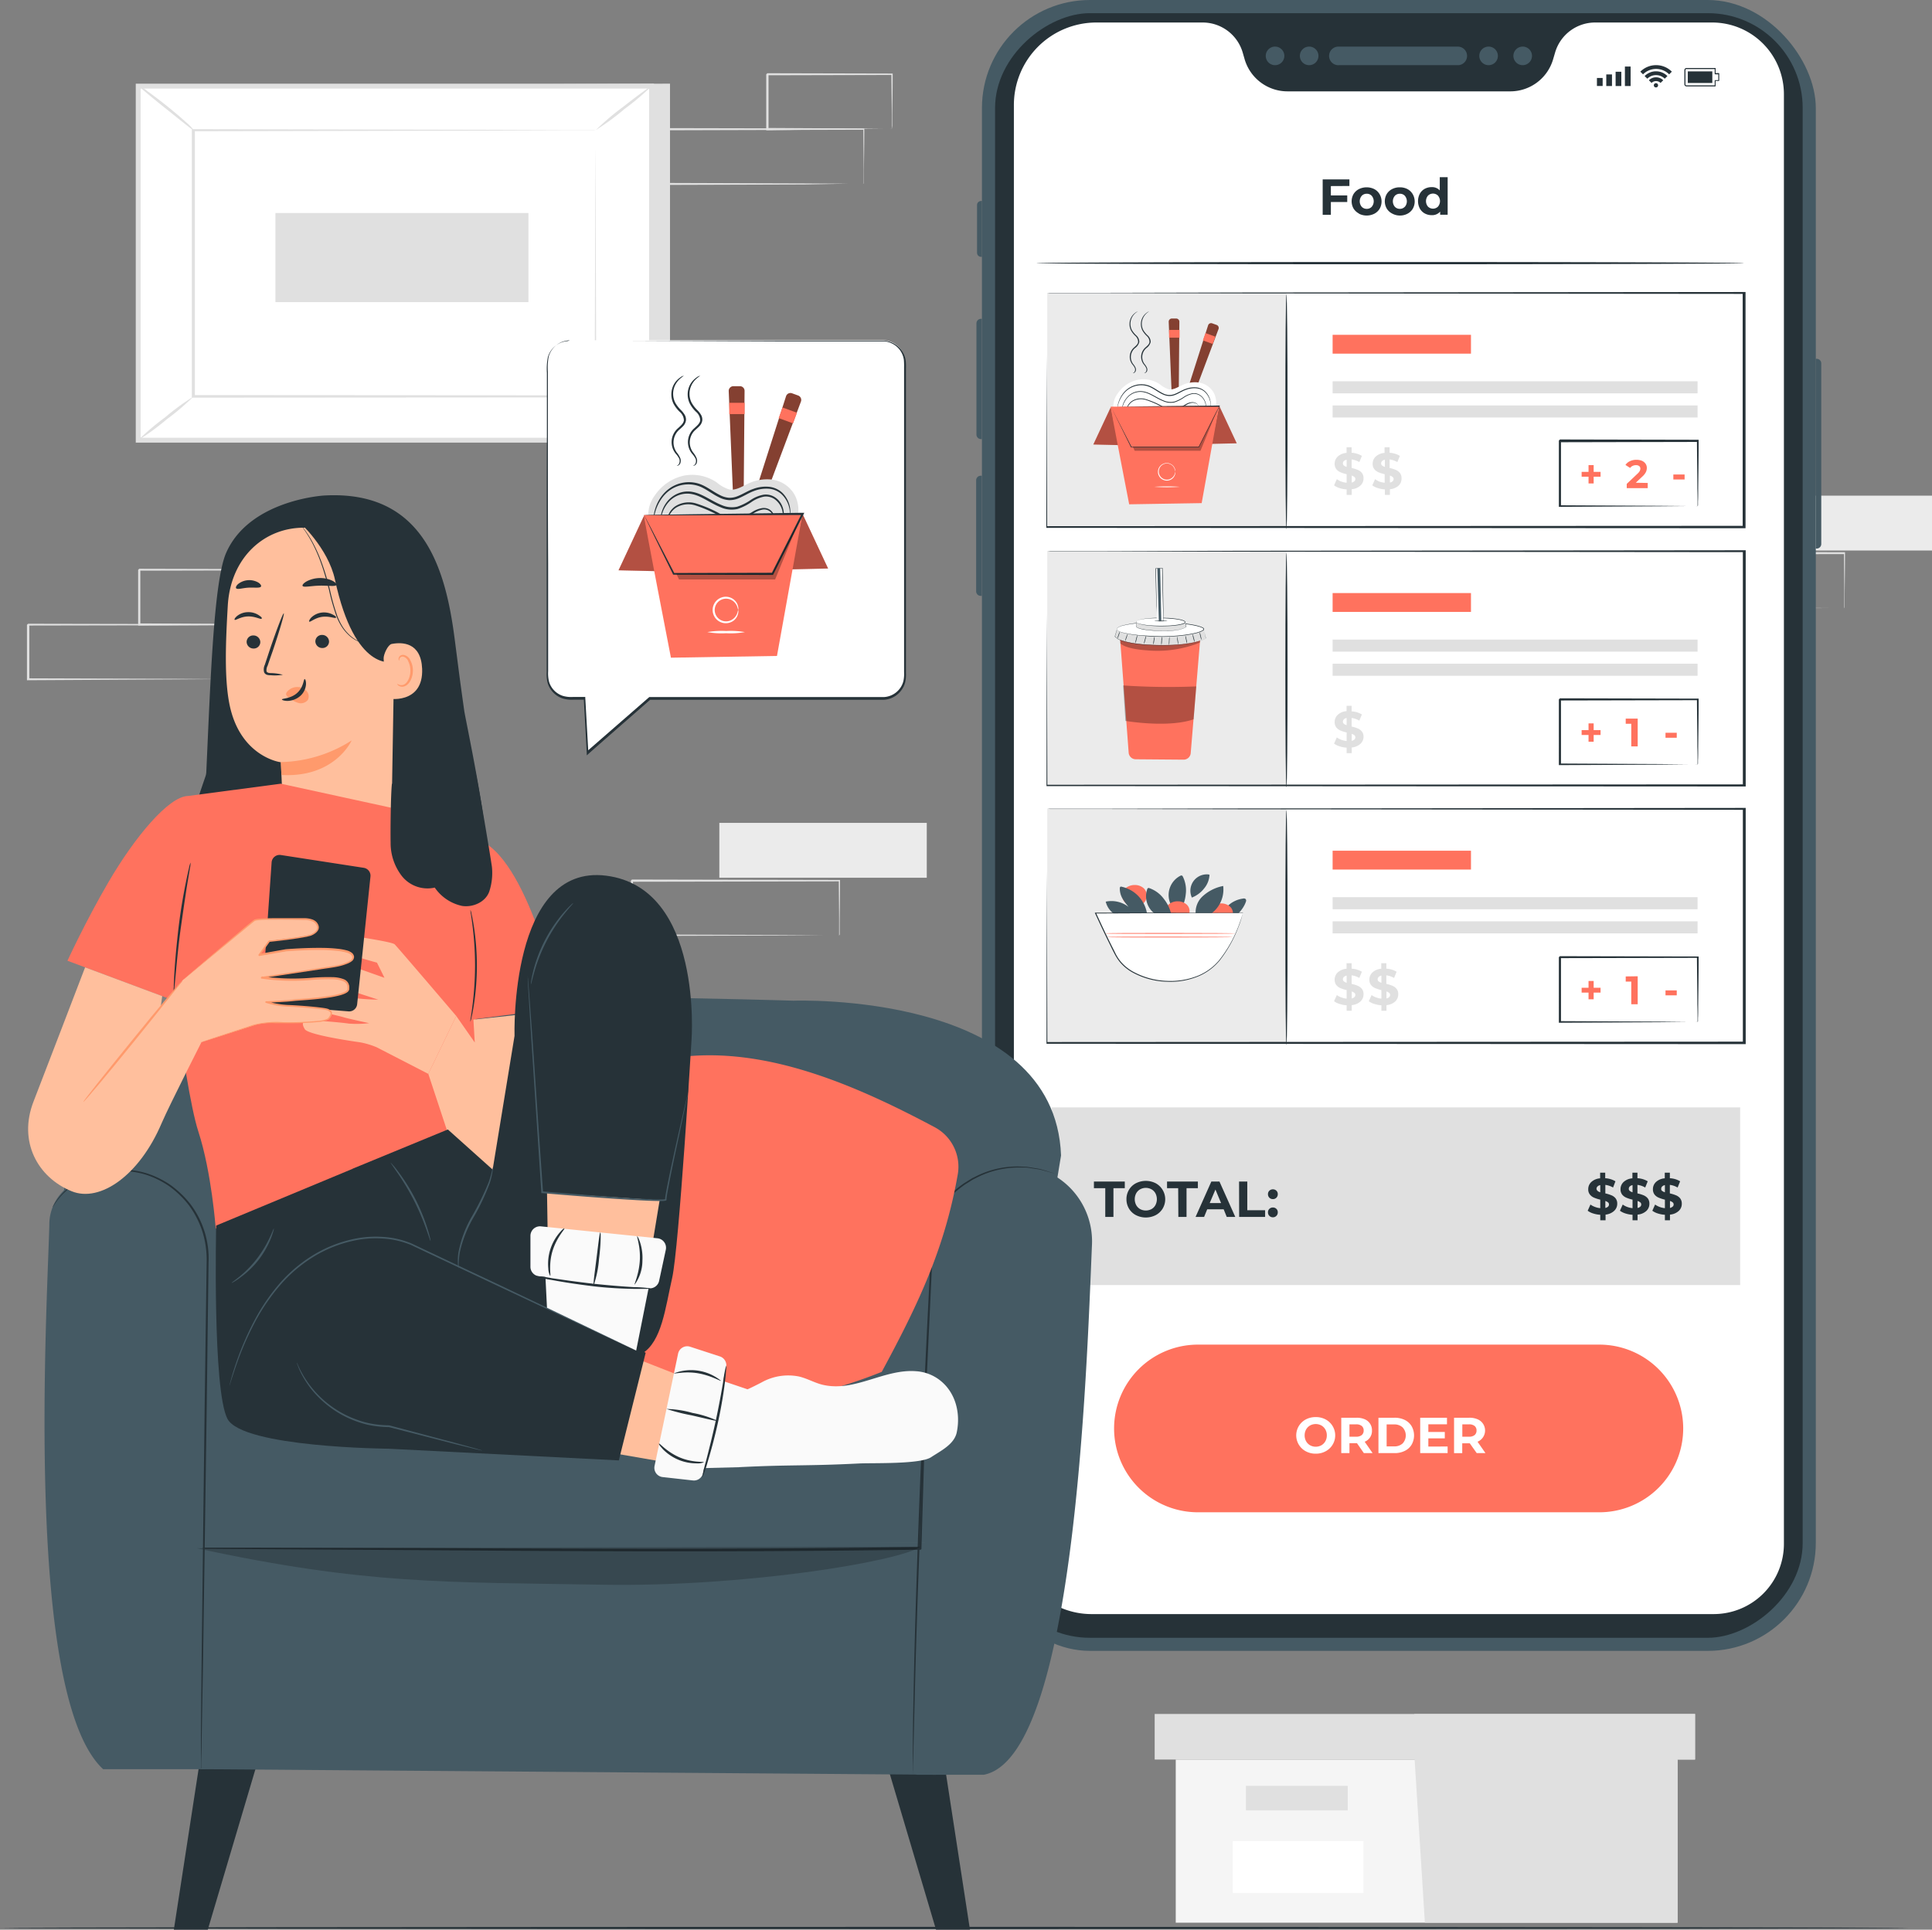 <svg xmlns="http://www.w3.org/2000/svg" viewBox="0 0 453.1 452.67"><rect x="0" y="0" width="453.1" height="452.67" fill="#808080" stroke="none"/><defs><style>.cls-1{fill:#e0e0e0}.cls-2{fill:#fff}.cls-4{fill:#ebebeb}.cls-5{fill:#263238}.cls-6{fill:#455a64}.cls-7{fill:#ff725e}.cls-8{opacity:.3}.cls-9{fill:#844031}.cls-12{fill:#ffbf9d}.cls-13{fill:#ff9a6c}.cls-14{fill:#fafafa}</style></defs><g id="Background_Complete" data-name="Background Complete"><path class="cls-1" d="M81.52 188.8a1.35 1.35 0 0 1 0-.24v-3.19c0-2.22 0-5.42-.08-9.44l.15.15-48.65.09.24-.24v12.87l-.24-.25 34.67.11 10.23.07h3.75-3.64l-10.17.07-34.91.2h-.25v-13l.25-.25 48.65.09h.15v.16c0 4.06-.07 7.29-.08 9.53v3.13a1.66 1.66 0 0 1-.07.14Z" transform="translate(-26.3 -29.43)"/><path class="cls-1" d="M88.11 175.93V172.42c0-2.26 0-5.45-.09-9.37l.17.18-29.23.07c-.22.22.3-.3.25-.24v12.84l-.24-.23 20.91.11 6.09.07h2.23-.53L86 176l-6 .07-21.07.11h-.23V163.1l.25-.25 29.23.07h.18v.17c0 4-.07 7.19-.09 9.48v2.54a5 5 0 0 1-.16.82ZM228.85 72.58a1 1 0 0 1 0-.23v-3.2c0-2.22-.05-5.41-.09-9.44l.16.15-48.72.14c.11-.11-.25.25.24-.25v12.83l-.25-.24 34.67.11 10.24.07h3.75a1 1 0 0 1-.23 0h-3.41l-10.21.19-34.84.11H180V59.73l.26-.25 48.65.1h.09v.15c0 4.07-.07 7.29-.09 9.53v3.14a1.23 1.23 0 0 1-.06.18Z" transform="translate(-26.3 -29.43)"/><path class="cls-1" d="M235.44 59.71V56.2c0-2.25-.06-5.44-.1-9.36l.18.18-29.23.07.25-.25v12.85l-.24-.24 20.91.12 6.09.06h2.23a3.28 3.28 0 0 1-.53 0h-1.59l-6 .06-21.2.31H206V46.86l.25-.25 29.23.07h.18v.18c0 4-.07 7.19-.1 9.47v2.54a6.65 6.65 0 0 1-.12.84Z" transform="translate(-26.3 -29.43)"/><path class="cls-1" d="M157.13 19.62v83.82H36.75l-4.34-83.23 124.72-.59z"/><path class="cls-2" transform="rotate(-90 91.04 89.6)" d="M77.38 30.97h83.05v120.38H77.38z"/><path class="cls-1" d="M179.67 133.26H58.14v-84.2h121.53Zm-120.39-1.14h119.25V50.21H59.28Z" transform="translate(-26.3 -29.43)"/><path class="cls-2" d="M45.45 30.52h94.31v62.42H45.45z"/><path class="cls-1" d="M166.06 60a4.24 4.24 0 0 1-.47 0h-6.52l-19.43.07-67.89.14L72 60v62.41l-.3-.3 94.31.06-.24.24c.05-19 .1-34.57.13-45.41 0-5.42 0-9.66.06-12.56V59.99 64.35c0 2.89 0 7.1.06 12.5 0 10.88.07 26.5.12 45.56v.24h-.24l-94.31.06h-.3V59.73h.27l68.07.14 19.37.07h6.43Z" transform="translate(-26.3 -29.43)"/><path class="cls-1" d="M58.71 49.4a10.29 10.29 0 0 1 2.07 1.34c1.23.89 2.91 2.15 4.72 3.6s3.4 2.82 4.53 3.85A10.06 10.06 0 0 1 71.75 60c-.11.13-3-2.26-6.62-5.14s-6.52-5.32-6.42-5.46ZM179.1 49.64a60.52 60.52 0 0 1-6.34 5.36 57.88 57.88 0 0 1-6.7 4.92 59.72 59.72 0 0 1 6.33-5.39c3.61-2.82 6.61-5.02 6.71-4.89Z" transform="translate(-26.3 -29.43)"/><path class="cls-2" d="m179 132.7-13.42-10.88" transform="translate(-26.3 -29.43)"/><path class="cls-1" d="M165.58 121.82a65.78 65.78 0 0 1 6.9 5.21 64.51 64.51 0 0 1 6.52 5.67 62.55 62.55 0 0 1-6.9-5.21c-3.7-3-6.63-5.49-6.52-5.67ZM58.71 132.69a57.78 57.78 0 0 1 6.29-5.34 56.47 56.47 0 0 1 6.64-4.87 57.78 57.78 0 0 1-6.27 5.34 56.47 56.47 0 0 1-6.66 4.87Z" transform="translate(-26.3 -29.43)"/><path class="cls-1" transform="rotate(-90 92.7 88.29)" d="M110.12 60.18h20.9v59.34h-20.9z"/><path style="fill:#f5f5f5" d="M275.74 412.75v38.27h117.68v-38.27H275.74z"/><path class="cls-1" d="M270.8 402.06v10.69h126.73v-10.69H270.8z"/><path class="cls-1" d="M334.17 451.02h59.25v-38.27h4.11v-10.69H331.7v9.7l2.47 39.26zM292.2 418.92h23.87v5.76H292.2z"/><path class="cls-2" d="M289.12 431.89h30.64v12.16h-30.64z"/><path class="cls-4" d="M168.7 193.03h48.65v12.87H168.7z"/><path class="cls-1" d="M223.09 248.89a1.35 1.35 0 0 1 0-.24V245.47c0-2.22-.05-5.42-.08-9.44l.15.15-48.65.09.24-.24v12.85l-.24-.24 34.67.11 10.23.06h3.75-3.64l-10.17.07-34.84.11h-.25V236l.25-.25 48.65.1h.15v.15c0 4.06-.06 7.29-.08 9.53v3.13a1.66 1.66 0 0 1-.14.23Z" transform="translate(-26.3 -29.43)"/><path class="cls-4" d="M404.45 116.27h48.65v12.87h-48.65z"/><path class="cls-1" d="M458.83 172.13V168.7c0-2.22-.05-5.42-.08-9.44l.15.15-48.65.09.25-.24V172.13l-.24-.25 34.67.11 10.23.07h3.75-3.63l-10.18.07-34.84.11h-.24v-13.11l.25-.25 48.65.09h.08v.16c0 4.06-.06 7.29-.08 9.53v3.13a.85.85 0 0 1-.09.34Z" transform="translate(-26.3 -29.43)"/></g><path class="cls-5" d="M473.7 481.69c0 .14-100.16.26-223.69.26s-223.71-.12-223.71-.26 100.14-.26 223.71-.26 223.69.11 223.69.26Z" transform="translate(-26.3 -29.43)" id="Floor"/><g id="Device"><rect class="cls-6" x="230.29" width="195.56" height="387.26" rx="25.34"/><rect class="cls-5" x="163.83" y="128.36" width="381.1" height="189.4" rx="22.23" transform="rotate(90 355.935 195.195)"/><path class="cls-6" d="M340.33 44.72a2.18 2.18 0 1 1 0-4.35h28a2.18 2.18 0 0 1 0 4.35ZM325.33 44.72a2.18 2.18 0 1 1 2.18-2.18 2.18 2.18 0 0 1-2.18 2.18ZM333.34 44.72a2.18 2.18 0 1 1 2.17-2.18 2.19 2.19 0 0 1-2.17 2.18ZM383.42 44.72a2.18 2.18 0 1 1 2.17-2.18 2.19 2.19 0 0 1-2.17 2.18ZM375.41 44.72a2.18 2.18 0 1 1 2.18-2.18 2.18 2.18 0 0 1-2.18 2.18Z" transform="translate(-26.3 -29.43)"/><path class="cls-2" d="M427.86 34.71H400.4a9.78 9.78 0 0 0-9.38 7l-.47 1.6a10.46 10.46 0 0 1-10 7.55h-52.31a10.47 10.47 0 0 1-10.05-7.55l-.46-1.6a9.78 9.78 0 0 0-9.39-7h-24.91a19.35 19.35 0 0 0-19.35 19.35v335.8a18.2 18.2 0 0 0 18.2 18.2h145.91a16.47 16.47 0 0 0 16.48-16.47V51.52a16.82 16.82 0 0 0-16.81-16.81Z" transform="translate(-26.3 -29.43)"/><path class="cls-6" d="M453.22 113.6h.22v44.51h-.22a1.07 1.07 0 0 1-1.07-1.07v-42.37a1.07 1.07 0 0 1 1.07-1.07Z" transform="rotate(180 439.64 121.14)"/><path class="cls-6" d="M230 111.6h.26v28.18H230a1.07 1.07 0 0 1-1.07-1.07v-26a1.07 1.07 0 0 1 1.07-1.11ZM230 74.79h.26V103H230a1.07 1.07 0 0 1-1-1.1v-26a1.07 1.07 0 0 1 1-1.11ZM230.09 47.15h.2v13.1h-.2a.95.95 0 0 1-.95-.95V48.1a.95.95 0 0 1 .95-.95Z"/><path class="cls-5" d="M374.52 18.29h1.34v1.88h-1.34zM376.71 17.46h1.34v2.72h-1.34zM378.9 16.83h1.34v3.35h-1.34zM381.08 15.61h1.34v4.57h-1.34z"/><path class="cls-5" d="M428.56 49.7h-6.74a.49.49 0 0 1-.49-.48v-3.35a.49.49 0 0 1 .48-.49h6.75a.18.18 0 0 1 .09 0 .12.12 0 0 1 0 .09v1.1h.72a.13.13 0 0 1 .13.12v1.62a.12.12 0 0 1-.13.12h-.72v1.11a.12.12 0 0 1-.09.16Zm-.12-4.07h-6.63a.23.23 0 0 0-.23.24v3.35a.23.23 0 0 0 .24.23h6.62v-1.1a.12.12 0 0 1 .12-.12h.72v-1.37h-.72a.12.12 0 0 1-.12-.13Z" transform="translate(-26.3 -29.43)"/><path class="cls-5" d="M395.83 19.47v-2.72h5.75V19.47h-5.75z"/><path class="cls-5" d="M415.16 49.44a.5.5 0 1 0-.49.5.49.49 0 0 0 .49-.5ZM413 48.26l.63.62a1.54 1.54 0 0 1 1.06-.43 1.52 1.52 0 0 1 1.05.43l.63-.62a2.38 2.38 0 0 0-3.37 0Z" transform="translate(-26.3 -29.43)"/><path class="cls-5" d="M414.67 46.16a3.76 3.76 0 0 0-2.67 1.11l.63.62a2.91 2.91 0 0 1 4.09 0l.63-.62a3.76 3.76 0 0 0-2.68-1.11Z" transform="translate(-26.3 -29.43)"/><path class="cls-5" d="m411 46.24.63.63a4.33 4.33 0 0 1 6.13 0l.63-.63a5.23 5.23 0 0 0-7.39 0ZM338.42 73.08v2.19h3.84v1.55h-3.84v3h-1.92v-8.3h6.27v1.54ZM345 79.51a3.21 3.21 0 0 1-1.26-1.16 3.44 3.44 0 0 1 0-3.4 3.21 3.21 0 0 1 1.26-1.16 4.09 4.09 0 0 1 3.61 0 3.15 3.15 0 0 1 1.25 1.21 3.44 3.44 0 0 1 0 3.4 3.15 3.15 0 0 1-1.24 1.16 4 4 0 0 1-3.61 0Zm3-1.57a2 2 0 0 0 0-2.58 1.52 1.52 0 0 0-1.16-.48 1.57 1.57 0 0 0-1.18.48 2 2 0 0 0 0 2.58 1.57 1.57 0 0 0 1.18.48 1.52 1.52 0 0 0 1.16-.48ZM352.77 79.51a3.18 3.18 0 0 1-1.25-1.16 3.44 3.44 0 0 1 0-3.4 3.18 3.18 0 0 1 1.25-1.16 3.86 3.86 0 0 1 1.81-.42 3.81 3.81 0 0 1 1.81.42 3.15 3.15 0 0 1 1.24 1.21 3.44 3.44 0 0 1 0 3.4 3.15 3.15 0 0 1-1.24 1.16 3.7 3.7 0 0 1-1.81.43 3.75 3.75 0 0 1-1.81-.48Zm3-1.57a2 2 0 0 0 0-2.58 1.53 1.53 0 0 0-1.17-.48 1.56 1.56 0 0 0-1.17.48 2 2 0 0 0 0 2.58 1.56 1.56 0 0 0 1.17.48 1.53 1.53 0 0 0 1.15-.48ZM365.81 71v8.8h-1.76v-.73a2.47 2.47 0 0 1-2 .83 3.32 3.32 0 0 1-1.63-.41 2.93 2.93 0 0 1-1.14-1.15 3.77 3.77 0 0 1 0-3.46 2.93 2.93 0 0 1 1.14-1.15 3.31 3.31 0 0 1 1.63-.4 2.39 2.39 0 0 1 1.91.77V71Zm-2.27 6.9a2 2 0 0 0 0-2.58 1.67 1.67 0 0 0-2.34 0 2 2 0 0 0 0 2.58 1.67 1.67 0 0 0 2.34 0Z" transform="translate(-26.3 -29.43)"/><path class="cls-1" d="M246.65 259.77h161.46v41.68H246.65z"/><path class="cls-5" d="M285.51 308.15h-2.66v-1.56h7.24v1.56h-2.66v6.74h-1.92ZM292.69 314.47a4.12 4.12 0 0 1-1.62-1.53 4.24 4.24 0 0 1-.59-2.2 4.19 4.19 0 0 1 .59-2.2 4.07 4.07 0 0 1 1.62-1.54 5.13 5.13 0 0 1 4.66 0 4.28 4.28 0 0 1 1.62 5.94 4.19 4.19 0 0 1-1.62 1.53 5.13 5.13 0 0 1-4.66 0Zm3.66-1.41a2.36 2.36 0 0 0 .93-.95 3 3 0 0 0 0-2.75 2.34 2.34 0 0 0-.93-.94 2.77 2.77 0 0 0-2.66 0 2.47 2.47 0 0 0-.93.94 3 3 0 0 0 0 2.75 2.5 2.5 0 0 0 .93.95 2.85 2.85 0 0 0 2.66 0ZM302.61 308.15H300v-1.56h7.23v1.56h-2.66v6.74h-1.92ZM313.28 313.11h-3.86l-.73 1.78h-2l3.7-8.3h1.9l3.71 8.3h-2Zm-.61-1.46-1.32-3.18-1.35 3.18ZM316.89 306.59h1.93v6.73H323v1.57h-6.09ZM324 310.39a1.13 1.13 0 0 1-.33-.83 1.08 1.08 0 0 1 .33-.82 1.17 1.17 0 0 1 .82-.32 1.14 1.14 0 0 1 .82.32 1.08 1.08 0 0 1 .33.82 1.13 1.13 0 0 1-.33.83 1.11 1.11 0 0 1-.82.33 1.14 1.14 0 0 1-.82-.33Zm0 4.26a1.13 1.13 0 0 1-.33-.83 1.08 1.08 0 0 1 .33-.82 1.17 1.17 0 0 1 .82-.32 1.14 1.14 0 0 1 .82.32 1.08 1.08 0 0 1 .33.82 1.13 1.13 0 0 1-.33.83 1.11 1.11 0 0 1-.82.33 1.14 1.14 0 0 1-.82-.33ZM404.84 313.49a3.43 3.43 0 0 1-2 .86v1.33h-1.24v-1.29a6.58 6.58 0 0 1-1.67-.31 4.13 4.13 0 0 1-1.28-.64l.65-1.45a4.24 4.24 0 0 0 1.06.56 4.77 4.77 0 0 0 1.24.29v-2a8.24 8.24 0 0 1-1.42-.45 2.42 2.42 0 0 1-1-.73 1.9 1.9 0 0 1-.4-1.27 2.28 2.28 0 0 1 .72-1.69 3.4 3.4 0 0 1 2.07-.86v-1.32h1.19v1.3a5.11 5.11 0 0 1 2.4.72l-.56 1.46a4.7 4.7 0 0 0-1.81-.62v2a8.08 8.08 0 0 1 1.4.43 2.4 2.4 0 0 1 1 .72 2 2 0 0 1 .39 1.27 2.25 2.25 0 0 1-.74 1.69Zm-3.89-4.7a1.87 1.87 0 0 0 .65.32v-1.68a1.28 1.28 0 0 0-.66.33.76.76 0 0 0-.22.54.62.62 0 0 0 .28.49Zm2.48 3.69a.69.69 0 0 0 .21-.51.61.61 0 0 0-.22-.49 2.15 2.15 0 0 0-.63-.33v1.64a1.37 1.37 0 0 0 .64-.31ZM412.41 313.49a3.43 3.43 0 0 1-2.06.86v1.33h-1.18v-1.29a6.5 6.5 0 0 1-1.67-.31 4.31 4.31 0 0 1-1.29-.64l.66-1.45a4.35 4.35 0 0 0 1.05.56 4.94 4.94 0 0 0 1.25.29v-2a8.37 8.37 0 0 1-1.43-.45 2.49 2.49 0 0 1-1-.73 2 2 0 0 1-.39-1.27 2.28 2.28 0 0 1 .72-1.69 3.4 3.4 0 0 1 2.07-.86v-1.32h1.18v1.3a5.12 5.12 0 0 1 2.41.72l-.59 1.46a4.69 4.69 0 0 0-1.82-.62v2a7.94 7.94 0 0 1 1.41.43 2.54 2.54 0 0 1 1 .72 2 2 0 0 1 .39 1.27 2.25 2.25 0 0 1-.71 1.69Zm-3.89-4.7a1.79 1.79 0 0 0 .65.32v-1.68a1.36 1.36 0 0 0-.67.33.8.8 0 0 0-.21.54.59.59 0 0 0 .23.49Zm2.47 3.69a.67.67 0 0 0 .22-.51.64.64 0 0 0-.22-.49 2.22 2.22 0 0 0-.64-.33v1.64a1.32 1.32 0 0 0 .65-.31ZM420 313.49a3.4 3.4 0 0 1-2.05.86v1.33h-1.19v-1.29a6.58 6.58 0 0 1-1.67-.31 4.25 4.25 0 0 1-1.28-.64l.65-1.45a4.43 4.43 0 0 0 1.06.56 4.86 4.86 0 0 0 1.24.29v-2a8.24 8.24 0 0 1-1.42-.45 2.42 2.42 0 0 1-1-.73 2 2 0 0 1-.39-1.27 2.28 2.28 0 0 1 .72-1.69 3.35 3.35 0 0 1 2.06-.86v-1.32h1.19v1.3a5.15 5.15 0 0 1 2.41.72l-.59 1.46a4.75 4.75 0 0 0-1.82-.62v2a8.5 8.5 0 0 1 1.41.43 2.44 2.44 0 0 1 1 .72 2 2 0 0 1 .39 1.27 2.22 2.22 0 0 1-.72 1.69Zm-3.89-4.7a1.87 1.87 0 0 0 .65.32v-1.68a1.28 1.28 0 0 0-.66.33.8.8 0 0 0-.21.54.61.61 0 0 0 .19.49Zm2.48 3.69a.7.7 0 0 0 .22-.51.64.64 0 0 0-.22-.49 2.22 2.22 0 0 0-.64-.33v1.64a1.32 1.32 0 0 0 .61-.31ZM435.23 91.16c0 .14-37.12.26-82.9.26s-82.9-.12-82.9-.26 37.11-.27 82.9-.27 82.9.11 82.9.27Z" transform="translate(-26.3 -29.43)"/><path class="cls-7" d="M401.38 384.18h-94.14a19.66 19.66 0 0 1-19.66-19.66 19.67 19.67 0 0 1 19.66-19.67h94.14a19.67 19.67 0 0 1 19.67 19.67 19.67 19.67 0 0 1-19.67 19.66Z" transform="translate(-26.3 -29.43)"/><path class="cls-2" d="M332.54 369.87a4.23 4.23 0 0 1 0-7.47 4.86 4.86 0 0 1 2.33-.55 4.79 4.79 0 0 1 2.32.55 4.24 4.24 0 0 1 1.63 1.54 4.22 4.22 0 0 1-1.63 5.93 4.69 4.69 0 0 1-2.32.56 4.75 4.75 0 0 1-2.33-.56Zm3.66-1.41a2.5 2.5 0 0 0 .93-.95 2.7 2.7 0 0 0 .34-1.37 2.74 2.74 0 0 0-.34-1.38 2.54 2.54 0 0 0-.93-.94 2.77 2.77 0 0 0-2.66 0 2.54 2.54 0 0 0-.93.94 2.85 2.85 0 0 0-.34 1.38 2.81 2.81 0 0 0 .34 1.37 2.5 2.5 0 0 0 .93.95 2.77 2.77 0 0 0 2.66 0ZM346.15 370.29l-1.6-2.31h-1.77v2.31h-1.92V362h3.59a4.7 4.7 0 0 1 1.92.36 2.77 2.77 0 0 1 1.69 2.65 2.71 2.71 0 0 1-1.71 2.62l1.86 2.67Zm-.49-6.36a2 2 0 0 0-1.31-.38h-1.57v2.9h1.57a2 2 0 0 0 1.31-.38 1.33 1.33 0 0 0 .45-1.07 1.31 1.31 0 0 0-.45-1.07ZM349.58 362h3.77a5.35 5.35 0 0 1 2.39.51 3.87 3.87 0 0 1 1.61 1.46 4.39 4.39 0 0 1 0 4.36 3.78 3.78 0 0 1-1.61 1.45 5.22 5.22 0 0 1-2.39.52h-3.77Zm3.67 6.72a2.8 2.8 0 0 0 2-.69 2.76 2.76 0 0 0 0-3.76 2.81 2.81 0 0 0-2-.7h-1.75v5.15ZM365.8 368.75v1.54h-6.43V362h6.28v1.54h-4.37v1.8h3.86v1.5h-3.86v1.92ZM372.62 370.29 371 368h-1.77v2.31h-1.92V362h3.59a4.7 4.7 0 0 1 1.92.36 2.85 2.85 0 0 1 0 5.27l1.86 2.67Zm-.49-6.36a2 2 0 0 0-1.31-.38h-1.57v2.9h1.57a2 2 0 0 0 1.31-.38 1.33 1.33 0 0 0 .45-1.07 1.31 1.31 0 0 0-.45-1.07Z" transform="translate(-26.3 -29.43)"/><path class="cls-4" d="M245.61 68.69h56.05v54.91h-56.05z"/><path class="cls-5" d="M271.91 98.12H284.12l34.1-.08 117.2-.11h.25v55.41h-.26l-163.55-.09h-.17V153c0-17.24.07-31 .1-40.42V98.09v14.63c0 9.42.06 23.12.1 40.32l-.18-.18 163.55-.08-.26.26V98.12l.26.25-117-.11-34.17-.08h-11.54Z" transform="translate(-26.3 -29.43)"/><path class="cls-7" d="m285.93 95.19-1.82 8.93 5.93-.13-4.11-8.8z"/><path d="m285.93 95.19-1.82 8.93 5.93-.13-4.11-8.8z" class="cls-8"/><path class="cls-7" d="m260.52 95.48 1.82 8.93-5.93-.14 4.11-8.79z"/><path d="m260.52 95.48 1.82 8.93-5.93-.14 4.11-8.79z" class="cls-8"/><path class="cls-9" d="M302 126.56a.75.75 0 0 1-.75-.71l-.86-20.92a.74.74 0 0 1 .75-.78h1a.75.75 0 0 1 .75.75l-.18 20.92a.75.75 0 0 1-.71.74Z" transform="translate(-26.3 -29.43)"/><path class="cls-7" d="M274.17 77.39h2.47v1.82h-2.47z"/><path class="cls-9" d="M303.7 126.64a.74.74 0 0 1-.45-.93l6.37-19.94a.74.74 0 0 1 1-.48l1 .36a.75.75 0 0 1 .44 1l-7.35 19.58a.74.74 0 0 1-1.01.41Z" transform="translate(-26.3 -29.43)"/><path class="cls-7" transform="rotate(-69.92 275.675 112.953)" d="M308.98 107.61h1.82v2.47h-1.82z"/><path class="cls-2" d="M310.82 121.33a4.93 4.93 0 0 0-3.44-2.18 7 7 0 0 0-4 .71c-1 .46-2 1.09-3 .88a5.82 5.82 0 0 1-2-1.12 7 7 0 0 0-5.33-1.08 7.66 7.66 0 0 0-4.62 3.19 5.11 5.11 0 0 0-.9 4.21l23.62-.09a5.08 5.08 0 0 0-.33-4.52Z" transform="translate(-26.3 -29.43)"/><path class="cls-5" d="M310.19 125.32a5 5 0 0 0 0-1.16 4.3 4.3 0 0 0-1.33-2.79 3.37 3.37 0 0 0-1.95-.85 5.46 5.46 0 0 0-2.45.34c-.83.28-1.61.82-2.53 1.19a3.57 3.57 0 0 1-1.5.27 4 4 0 0 1-1.5-.41c-.95-.45-1.75-1.08-2.61-1.52a5 5 0 0 0-2.65-.59 5.36 5.36 0 0 0-4 2.18 7 7 0 0 0-1.25 2.89c-.07.37-.09.66-.11.86a1.16 1.16 0 0 1 0 .3 4.93 4.93 0 0 1 .06-1.17 6.83 6.83 0 0 1 1.21-3 5.49 5.49 0 0 1 4.08-2.28 5.26 5.26 0 0 1 2.76.6c.88.45 1.68 1.07 2.6 1.51a3.28 3.28 0 0 0 2.83.14c.89-.36 1.68-.89 2.55-1.18a5.64 5.64 0 0 1 2.53-.34 3.64 3.64 0 0 1 2 .92 4.27 4.27 0 0 1 1.31 2.89 3.17 3.17 0 0 1-.05 1.2Z" transform="translate(-26.3 -29.43)"/><path class="cls-5" d="M309.07 125.6a6.75 6.75 0 0 0 0-1 3.17 3.17 0 0 0-1.3-2.33 2.54 2.54 0 0 0-1.78-.43 5.42 5.42 0 0 0-2 .85 8.65 8.65 0 0 1-2.21 1.12 4.2 4.2 0 0 1-2.65-.26c-1.7-.67-3.07-1.81-4.6-2.11a4 4 0 0 0-3.72 1.18 5.18 5.18 0 0 0-1.27 2.43c-.14.64-.12 1-.15 1a4.21 4.21 0 0 1 .07-1 5 5 0 0 1 1.25-2.51 4.11 4.11 0 0 1 3.86-1.27c1.59.31 3 1.46 4.64 2.11a4.08 4.08 0 0 0 2.52.25 8.57 8.57 0 0 0 2.16-1.08 5.54 5.54 0 0 1 2.07-.86 2.6 2.6 0 0 1 1.89.48 3.23 3.23 0 0 1 1.3 2.45 2.67 2.67 0 0 1-.08.98Z" transform="translate(-26.3 -29.43)"/><path class="cls-5" d="M307.61 125.61a1.7 1.7 0 0 0-.13-.79 1.67 1.67 0 0 0-.6-.69 1.73 1.73 0 0 0-1.19-.18c-.94.14-1.77 1-3 1.41a5.6 5.6 0 0 1-4-.54 21.74 21.74 0 0 0-3.72-1.59 3.82 3.82 0 0 0-3.12.41 3.22 3.22 0 0 0-1.25 1.75 4.9 4.9 0 0 0-.12.8 2.06 2.06 0 0 1 0-.82 3.2 3.2 0 0 1 1.25-1.85 3.89 3.89 0 0 1 3.25-.47 20.07 20.07 0 0 1 3.75 1.58 5.48 5.48 0 0 0 3.86.55c1.15-.39 2-1.25 3-1.37a1.79 1.79 0 0 1 1.27.22 1.72 1.72 0 0 1 .62.76 1.23 1.23 0 0 1 .09.61.71.71 0 0 1 .04.21Z" transform="translate(-26.3 -29.43)"/><path class="cls-7" d="M286.78 124.83c0 .61 4.34 22.9 4.34 22.9l17-.28 4.1-22.83Z" transform="translate(-26.3 -29.43)"/><path class="cls-5" d="M286.78 124.83h1.91l5.34-.07 18.21-.2h.16l-.07.15-2.63 5.23q-1.14 2.25-2.21 4.39v.05h-15.93l-4.68-9.45 4.82 9.38-.07-.05h15.86l-.09.05 2.21-4.38c.9-1.79 1.78-3.55 2.63-5.23l.1.15Z" transform="translate(-26.3 -29.43)"/><path d="m265.68 104.81.43.93h15.43l3.99-9.74-4.44 8.81h-15.41z" class="cls-8"/><path class="cls-2" d="M303 143.62a41.51 41.51 0 0 1-6 0 45.65 45.65 0 0 1 6 0ZM301.91 140.07s0-.17-.1-.47a1.9 1.9 0 1 0-2.51 2.23 1.87 1.87 0 0 0 1.79-.25 1.93 1.93 0 0 0 .72-1c.08-.29.08-.47.1-.47a1.32 1.32 0 0 1 0 .49 2 2 0 0 1-.71 1.14 2 2 0 0 1-1.94.31 2.05 2.05 0 0 1 0-3.88 2 2 0 0 1 1.94.32 1.92 1.92 0 0 1 .71 1.13 1.31 1.31 0 0 1 0 .45Z" transform="translate(-26.3 -29.43)"/><path class="cls-5" d="M292 116.94a.69.69 0 0 0 .44-.44 1 1 0 0 0 0-.73 3.4 3.4 0 0 0-.56-.84 2.9 2.9 0 0 1 .39-4c.4-.37.89-.74.95-1.29a1.93 1.93 0 0 0-.68-1.43 5.45 5.45 0 0 1-1-1.28 3.37 3.37 0 0 1-.11-2.7 3.27 3.27 0 0 1 1.13-1.44 2 2 0 0 1 .6-.32s-.21.11-.55.38a3.32 3.32 0 0 0-1 1.43 3.25 3.25 0 0 0 .14 2.56 5.75 5.75 0 0 0 1 1.24 2.07 2.07 0 0 1 .74 1.58 2.52 2.52 0 0 1-1 1.42 2.74 2.74 0 0 0-.42 3.76 3.36 3.36 0 0 1 .56.89 1.09 1.09 0 0 1 0 .8c-.27.47-.63.47-.63.41ZM294.67 116.94a.69.69 0 0 0 .44-.44 1 1 0 0 0 0-.73 3.4 3.4 0 0 0-.56-.84 2.9 2.9 0 0 1 .39-4c.4-.37.89-.74.95-1.29a1.93 1.93 0 0 0-.68-1.43 5.45 5.45 0 0 1-1-1.28 3.37 3.37 0 0 1-.11-2.7 3.27 3.27 0 0 1 1.13-1.44 2 2 0 0 1 .6-.32s-.22.11-.55.38a3.32 3.32 0 0 0-1 1.43 3.21 3.21 0 0 0 .14 2.56 5.75 5.75 0 0 0 1 1.24 2.07 2.07 0 0 1 .74 1.58 2.52 2.52 0 0 1-1 1.42 2.78 2.78 0 0 0-.85 1.27 2.73 2.73 0 0 0 .43 2.49 3.36 3.36 0 0 1 .56.89 1.09 1.09 0 0 1 0 .8c-.3.47-.66.47-.63.41Z" transform="translate(-26.3 -29.43)"/><path class="cls-7" d="M312.53 78.54h32.45v4.42h-32.45z"/><path class="cls-1" d="M312.53 89.44h85.59v2.83h-85.59zM312.53 95.11h85.59v2.83h-85.59z"/><path class="cls-7" d="M401.67 141.25h-1.62v1.59h-1.2v-1.59h-1.62v-1.13h1.62v-1.58h1.2v1.58h1.62ZM412.73 142.72v1.22h-4.92v-1l2.51-2.38a2.5 2.5 0 0 0 .54-.65 1.28 1.28 0 0 0 .14-.55.72.72 0 0 0-.27-.6 1.2 1.2 0 0 0-.77-.21 1.71 1.71 0 0 0-.77.17 1.42 1.42 0 0 0-.58.48l-1.1-.7a2.49 2.49 0 0 1 1.05-.89 3.45 3.45 0 0 1 1.54-.32 3.34 3.34 0 0 1 1.27.23 2 2 0 0 1 .84.67 1.69 1.69 0 0 1 .31 1 2.26 2.26 0 0 1-.23 1 3.65 3.65 0 0 1-.86 1.06l-1.5 1.42ZM418.74 140.74h2.64v1.17h-2.64Z" transform="translate(-26.3 -29.43)"/><path class="cls-5" d="M424.42 148.22v-1.1c0-.75 0-1.77-.05-3.07 0-2.68-.06-6.47-.1-11.14l.19.19-32.33.07.26-.26v15.3l-.25-.25 23.15.12 6.73.06h2.45a4 4 0 0 1-.58 0h-1.76l-6.67.06-23.32.12h-.25v-15.54l.26-.26 32.33.07h.19v.19c0 4.72-.07 8.55-.1 11.25 0 1.28 0 2.3-.05 3v.78a.67.67 0 0 1-.1.41Z" transform="translate(-26.3 -29.43)"/><path class="cls-1" d="M345.36 143.33a3.43 3.43 0 0 1-2.05.86v1.33h-1.19v-1.29a6.5 6.5 0 0 1-1.67-.31 4.13 4.13 0 0 1-1.28-.64l.65-1.45a4.35 4.35 0 0 0 1.05.56 4.92 4.92 0 0 0 1.25.28v-2a8 8 0 0 1-1.42-.45 2.46 2.46 0 0 1-1-.73 2 2 0 0 1-.39-1.27 2.28 2.28 0 0 1 .72-1.69 3.4 3.4 0 0 1 2.07-.86v-1.32h1.19v1.29a5.23 5.23 0 0 1 2.4.73l-.59 1.46a4.7 4.7 0 0 0-1.81-.62v2a8.08 8.08 0 0 1 1.4.43 2.47 2.47 0 0 1 1 .72 2 2 0 0 1 .39 1.27 2.25 2.25 0 0 1-.72 1.7Zm-3.89-4.7a1.79 1.79 0 0 0 .65.32v-1.68a1.36 1.36 0 0 0-.67.33.8.8 0 0 0-.21.54.62.62 0 0 0 .23.49Zm2.47 3.69a.67.67 0 0 0 .22-.51.61.61 0 0 0-.22-.49 2 2 0 0 0-.63-.33v1.64a1.33 1.33 0 0 0 .63-.31ZM354.33 143.33a3.43 3.43 0 0 1-2.06.86v1.33h-1.18v-1.29a6.42 6.42 0 0 1-1.67-.31 4.31 4.31 0 0 1-1.29-.64l.66-1.45a4.35 4.35 0 0 0 1 .56 4.92 4.92 0 0 0 1.25.28v-2a8.37 8.37 0 0 1-1.43-.45 2.49 2.49 0 0 1-1-.73 2 2 0 0 1-.39-1.27 2.28 2.28 0 0 1 .72-1.69 3.4 3.4 0 0 1 2.07-.86v-1.32h1.18v1.29a5.23 5.23 0 0 1 2.41.73l-.59 1.46a4.69 4.69 0 0 0-1.82-.62v2a7.94 7.94 0 0 1 1.41.43 2.54 2.54 0 0 1 1 .72 2 2 0 0 1 .39 1.27 2.25 2.25 0 0 1-.66 1.7Zm-3.89-4.7a1.79 1.79 0 0 0 .65.32v-1.68a1.36 1.36 0 0 0-.67.33.8.8 0 0 0-.21.54.59.59 0 0 0 .23.49Zm2.47 3.69a.67.67 0 0 0 .22-.51.64.64 0 0 0-.22-.49 2 2 0 0 0-.64-.33v1.64a1.32 1.32 0 0 0 .64-.31Z" transform="translate(-26.3 -29.43)"/><path class="cls-5" d="M328 153.54c-.15 0-.26-12.33-.26-27.54s.11-27.55.26-27.55.26 12.33.26 27.55-.1 27.54-.26 27.54Z" transform="translate(-26.3 -29.43)"/><path class="cls-4" d="M245.61 129.27h56.05v54.91h-56.05z"/><path class="cls-5" d="M271.91 158.7h12.25l34.1-.07 117.2-.12h.25v55.41h-.26l-163.55-.09h-.17v-.17c0-17.24.07-31 .1-40.42V158.75 173.37c0 9.42.06 23.13.1 40.32l-.18-.17 163.55-.09-.26.26V158.7l.26.25-117-.11-34.17-.07h-11.54Z" transform="translate(-26.3 -29.43)"/><path class="cls-7" d="M312.53 139.12h32.45v4.42h-32.45z"/><path class="cls-1" d="M312.53 150.03h85.59v2.83h-85.59zM312.53 155.69h85.59v2.83h-85.59z"/><path class="cls-7" d="M401.67 201.84h-1.62v1.58h-1.2v-1.58h-1.62v-1.14h1.62v-1.58h1.2v1.58h1.62ZM410.38 198v6.52h-1.51v-5.31h-1.3V198ZM416.9 201.32h2.64v1.17h-2.64Z" transform="translate(-26.3 -29.43)"/><path class="cls-5" d="M424.42 208.8v-1.1c0-.75 0-1.77-.05-3.07 0-2.68-.06-6.47-.1-11.14l.19.19-32.33.07.26-.26v15.3l-.25-.25 23.15.12 6.73.07h2.45a4 4 0 0 1-.58 0h-1.76l-6.67.07-23.32.11h-.25V193.5l.26-.26 32.33.07h.19v.19c0 4.72-.07 8.55-.1 11.26 0 1.28 0 2.29-.05 3v.78a.67.67 0 0 1-.1.26Z" transform="translate(-26.3 -29.43)"/><path class="cls-1" d="M345.36 203.91a3.43 3.43 0 0 1-2.05.86v1.33h-1.19v-1.29a6.1 6.1 0 0 1-1.67-.31 4.13 4.13 0 0 1-1.28-.64l.65-1.45a4 4 0 0 0 1.05.56 4.94 4.94 0 0 0 1.25.29v-2a10 10 0 0 1-1.42-.45 2.55 2.55 0 0 1-1-.73 2 2 0 0 1-.39-1.28 2.28 2.28 0 0 1 .72-1.69 3.4 3.4 0 0 1 2.07-.86V195h1.19v1.3a5.23 5.23 0 0 1 2.4.72l-.59 1.46a4.7 4.7 0 0 0-1.81-.62v2a9.06 9.06 0 0 1 1.4.43 2.49 2.49 0 0 1 1 .73 1.94 1.94 0 0 1 .39 1.26 2.24 2.24 0 0 1-.72 1.63Zm-3.89-4.7a1.64 1.64 0 0 0 .65.32v-1.68a1.29 1.29 0 0 0-.67.34.76.76 0 0 0-.21.54.6.6 0 0 0 .23.48Zm2.47 3.69a.67.67 0 0 0 .22-.51.61.61 0 0 0-.22-.49 2.29 2.29 0 0 0-.63-.33v1.64a1.24 1.24 0 0 0 .63-.31Z" transform="translate(-26.3 -29.43)"/><path class="cls-5" d="M328 214.12c-.15 0-.26-12.33-.26-27.54s.13-27.58.26-27.58.26 12.33.26 27.55-.1 27.57-.26 27.57Z" transform="translate(-26.3 -29.43)"/><path class="cls-4" d="M245.61 189.71h56.05v54.91h-56.05z"/><path class="cls-5" d="M271.91 219.14h12.25l34.1-.07 117.2-.12h.25v55.41h-.26l-163.55-.09h-.17V274c0-17.23.07-31 .1-40.42V219.1 233.73c0 9.42.06 23.12.1 40.31l-.18-.17 163.55-.09-.26.26v-54.9l.26.25-117-.12-34.17-.07h-11.54Z" transform="translate(-26.3 -29.43)"/><path class="cls-7" d="M312.53 199.56h32.45v4.42h-32.45z"/><path class="cls-1" d="M312.53 210.46h85.59v2.83h-85.59zM312.53 216.12h85.59v2.83h-85.59z"/><path class="cls-7" d="M401.67 262.27h-1.62v1.58h-1.2v-1.58h-1.62v-1.13h1.62v-1.59h1.2v1.59h1.62ZM410.38 258.44V265h-1.51v-5.31h-1.3v-1.21ZM416.9 261.76h2.64v1.16h-2.64Z" transform="translate(-26.3 -29.43)"/><path class="cls-5" d="M424.42 269.23v-1.1c0-.74 0-1.77-.05-3.07 0-2.67-.06-6.47-.1-11.13l.19.19-32.33.07.26-.26V269.21l-.25-.24 23.15.11 6.73.07h2.45a4 4 0 0 1-.58 0h-1.76l-6.67.07-23.32.12h-.25V254c-.06 0 .49-.5.26-.27l32.33.07h.19v.2c0 4.71-.07 8.55-.1 11.25 0 1.28 0 2.29-.05 3v.77c-.08.13-.09.22-.1.21Z" transform="translate(-26.3 -29.43)"/><path class="cls-1" d="M345.36 264.35a3.49 3.49 0 0 1-2.05.86v1.33h-1.19v-1.3a6.1 6.1 0 0 1-1.67-.31 3.92 3.92 0 0 1-1.28-.64l.65-1.44a4.33 4.33 0 0 0 1.05.55 4.54 4.54 0 0 0 1.25.29v-2a10 10 0 0 1-1.42-.45 2.55 2.55 0 0 1-1-.73 2 2 0 0 1-.39-1.28 2.29 2.29 0 0 1 .72-1.69 3.46 3.46 0 0 1 2.07-.86v-1.31h1.19v1.29a5.23 5.23 0 0 1 2.4.72l-.59 1.46a4.68 4.68 0 0 0-1.81-.61v2a9.06 9.06 0 0 1 1.4.43 2.59 2.59 0 0 1 1 .73 1.94 1.94 0 0 1 .39 1.26 2.26 2.26 0 0 1-.72 1.7Zm-3.89-4.71a1.79 1.79 0 0 0 .65.33v-1.69a1.37 1.37 0 0 0-.67.34.76.76 0 0 0-.21.54.59.59 0 0 0 .23.48Zm2.47 3.69a.67.67 0 0 0 .22-.51.59.59 0 0 0-.22-.48 1.85 1.85 0 0 0-.63-.33v1.63a1.17 1.17 0 0 0 .63-.31ZM353.51 264.35a3.46 3.46 0 0 1-2.05.86v1.33h-1.19v-1.3a6.17 6.17 0 0 1-1.67-.31 3.92 3.92 0 0 1-1.28-.64l.65-1.44a4.23 4.23 0 0 0 1.06.55 4.48 4.48 0 0 0 1.24.29v-2a10.45 10.45 0 0 1-1.42-.45 2.52 2.52 0 0 1-1-.73 2 2 0 0 1-.4-1.28 2.29 2.29 0 0 1 .72-1.69 3.46 3.46 0 0 1 2.07-.86v-1.31h1.19v1.29a5.31 5.31 0 0 1 2.41.72l-.6 1.46a4.68 4.68 0 0 0-1.81-.61v2a9.06 9.06 0 0 1 1.4.43 2.52 2.52 0 0 1 1 .73 1.94 1.94 0 0 1 .39 1.26 2.26 2.26 0 0 1-.71 1.7Zm-3.89-4.71a1.87 1.87 0 0 0 .65.33v-1.69a1.29 1.29 0 0 0-.66.34.77.77 0 0 0-.22.54.59.59 0 0 0 .23.48Zm2.48 3.69a.69.69 0 0 0 .21-.51.59.59 0 0 0-.22-.48 1.76 1.76 0 0 0-.63-.33v1.63a1.2 1.2 0 0 0 .64-.31Z" transform="translate(-26.3 -29.43)"/><path class="cls-5" d="M328 274.56c-.15 0-.26-12.34-.26-27.55s.11-27.54.26-27.54.26 12.33.26 27.54-.1 27.55-.26 27.55Z" transform="translate(-26.3 -29.43)"/><path class="cls-7" d="M288.92 178.35 291 206a1.67 1.67 0 0 0 1.64 1.54l11.24.09a1.67 1.67 0 0 0 1.67-1.52l2.28-27.45Z" transform="translate(-26.3 -29.43)"/><path d="M306.85 190.45a159.21 159.21 0 0 1-17.15-.23l.54 8.32s10 1.71 16-.38ZM307.7 180.17a26.77 26.77 0 0 1-12.25 1.83c-5.44-.34-6.4-1.66-6.4-1.66l-.07-1.24h18.81Z" transform="translate(-26.3 -29.43)" class="cls-8"/><path class="cls-1" d="m308.62 177.17.44 1.91s-2.15 1.78-10.94 1.66c-7.87-.1-9.78-1.56-9.78-1.56l-.61-.52.54-1.8Z" transform="translate(-26.3 -29.43)"/><path class="cls-5" d="M308.62 177.17H302.73l-14.47-.2h.06l-.53 1.8v-.07l.64.54a4.29 4.29 0 0 0 .78.37l.41.14.42.13c.55.15 1.11.27 1.67.37a29.26 29.26 0 0 0 3.28.39 55.65 55.65 0 0 0 6 .11 30.85 30.85 0 0 0 4.84-.5 15 15 0 0 0 1.87-.47 5.38 5.38 0 0 0 1.38-.63l-.3-1.41-.08-.37v-.13a.64.64 0 0 1 0 .12l.08.37c.08.32.2.8.34 1.41a5.46 5.46 0 0 1-1.39.65 14.84 14.84 0 0 1-1.87.49 30.94 30.94 0 0 1-4.85.52 55.73 55.73 0 0 1-6-.09 29.71 29.71 0 0 1-3.29-.39 17.1 17.1 0 0 1-1.69-.38c-.14 0-.28-.08-.42-.12s-.28-.09-.41-.15a3.73 3.73 0 0 1-.81-.38l-.65-.54c.19-.62.37-1.23.54-1.8l14.5.25 4.3.08H308.63Z" transform="translate(-26.3 -29.43)"/><path class="cls-2" d="M288.25 177c0 .92 4.52 1.58 10.18 1.73 3.86.1 9.5-.64 10.19-1.61.54-.74-4.55-1.69-10.17-1.73s-10.19.71-10.2 1.61Z" transform="translate(-26.3 -29.43)"/><path class="cls-5" d="M288.25 177a.45.45 0 0 1 0-.11.59.59 0 0 1 .2-.25 3.71 3.71 0 0 1 1.13-.49 24.87 24.87 0 0 1 4.47-.67 57.92 57.92 0 0 1 6.7-.08c1.27.07 2.59.17 4 .36.68.09 1.37.2 2.07.36a8.47 8.47 0 0 1 1 .28 3.66 3.66 0 0 1 .51.21l.12.07.12.08a.52.52 0 0 1 .1.11.25.25 0 0 1 0 .17.3.3 0 0 1-.07.15l-.11.11a1.88 1.88 0 0 1-.23.16 3.16 3.16 0 0 1-.5.22 8.06 8.06 0 0 1-1 .31c-.7.17-1.39.29-2.07.4-1.36.19-2.68.31-3.94.36a35.66 35.66 0 0 1-3.59 0c-1.12 0-2.17-.12-3.12-.21a26.51 26.51 0 0 1-4.46-.69 3.38 3.38 0 0 1-1.13-.49.53.53 0 0 1-.2-.25.42.42 0 0 1 0-.1v.1a.5.5 0 0 0 .2.23 3.66 3.66 0 0 0 1.13.46 27 27 0 0 0 4.46.66c.95.08 2 .14 3.11.18a35.49 35.49 0 0 0 3.58 0c1.26-.06 2.58-.17 3.94-.37.67-.1 1.36-.23 2.05-.39a9 9 0 0 0 1-.31 4.31 4.31 0 0 0 .49-.22 1.59 1.59 0 0 0 .21-.15.35.35 0 0 0 .14-.17.22.22 0 0 0-.1-.18 795787496703.13 795787496703.13 0 0 1-.22-.14 4.19 4.19 0 0 0-.49-.2 9.17 9.17 0 0 0-1-.27c-.69-.16-1.38-.27-2.06-.36-1.35-.19-2.67-.3-3.93-.36a58.56 58.56 0 0 0-6.7.05 24.59 24.59 0 0 0-4.46.63 3.72 3.72 0 0 0-1.12.46.7.7 0 0 0-.21.23c-.01.11-.01.11-.02.11Z" transform="translate(-26.3 -29.43)"/><path class="cls-1" d="m304.24 175.39.24 1.07s-1.21 1.1-6.15.94-5.49-.88-5.49-.88l-.14-.17.1-1.14Z" transform="translate(-26.3 -29.43)"/><path class="cls-5" d="M304.24 175.39H300.92l-8.13-.11.07-.05c0 .36-.07.74-.1 1.13l.11.12a.24.24 0 0 0 .1.1 3.14 3.14 0 0 0 .9.33c.31.08.63.14.94.19.62.09 1.24.15 1.84.2a32.27 32.27 0 0 0 3.33.1 16.08 16.08 0 0 0 2.71-.26 6.8 6.8 0 0 0 1-.28 2.56 2.56 0 0 0 .76-.37l-.17-.8v-.2a.45.45 0 0 1 0-.08.31.31 0 0 1 0 .07l.05.2c.05.19.11.45.2.8a3.08 3.08 0 0 1-.77.4 8.14 8.14 0 0 1-1 .29 16.09 16.09 0 0 1-2.72.29c-1 0-2.15 0-3.35-.09-.6-.05-1.22-.11-1.85-.2-.31 0-.63-.11-.95-.19a3.17 3.17 0 0 1-.94-.35.49.49 0 0 1-.13-.12l-.1-.12.1-1.13v-.06h.06l8.16.15 2.41.06h.87Z" transform="translate(-26.3 -29.43)"/><path class="cls-2" d="M292.79 175.3c0 .52 2.56 1 5.72 1s5.73-.39 5.73-.91-2.56-1-5.72-1-5.73.39-5.73.91Z" transform="translate(-26.3 -29.43)"/><path class="cls-5" d="M292.79 175.3s0-.1.12-.2a1.79 1.79 0 0 1 .63-.28 13.83 13.83 0 0 1 2.52-.39 32.77 32.77 0 0 1 3.78-.05c.71 0 1.45.08 2.22.18.38.06.77.12 1.17.21a4.3 4.3 0 0 1 .58.18 1.47 1.47 0 0 1 .28.14.37.37 0 0 1 .21.28.38.38 0 0 1-.21.29 1.17 1.17 0 0 1-.28.13 3.53 3.53 0 0 1-.59.17c-.39.09-.78.15-1.17.2-.77.09-1.52.13-2.23.15a29.66 29.66 0 0 1-3.77-.1 13.27 13.27 0 0 1-2.51-.41 2.15 2.15 0 0 1-.64-.29c-.13-.1-.12-.21-.11-.21a.26.26 0 0 0 .13.19 2.16 2.16 0 0 0 .63.26 14.8 14.8 0 0 0 2.51.38 34.34 34.34 0 0 0 3.76.07c.71 0 1.45-.07 2.22-.16a11.53 11.53 0 0 0 1.15-.2 3.7 3.7 0 0 0 .57-.16l.27-.13c.08 0 .15-.11.15-.18s-.07-.13-.15-.18a2.1 2.1 0 0 0-.26-.13c-.19-.07-.38-.12-.57-.17-.39-.09-.77-.15-1.16-.21-.76-.1-1.5-.15-2.21-.19a35.34 35.34 0 0 0-3.76 0 14.34 14.34 0 0 0-2.51.34 2.25 2.25 0 0 0-.64.26.27.27 0 0 0-.13.21Z" transform="translate(-26.3 -29.43)"/><path class="cls-2" d="m297.58 175.07-.27-12.36 1.56-.07.26 12.44c-.61-.02-.99.19-1.55-.01Z" transform="translate(-26.3 -29.43)"/><path class="cls-5" d="M297.58 175.07a1.67 1.67 0 0 0 .39.07 3 3 0 0 0 .49 0 3.43 3.43 0 0 1 .68-.05c-.07-2.25-.19-7-.3-12.39l.06.06-1.56.06.06-.06c.07 3.47.13 6.56.17 8.78v3.62a.28.28 0 0 0 0-.06V174.22c0-.62 0-1.51-.07-2.61-.06-2.23-.14-5.32-.22-8.81v-.06h.06l1.55-.07h.07v.1c.12 5.44.2 10.15.23 12.4a4.55 4.55 0 0 0-.67 0 2.89 2.89 0 0 1-.49 0 1.19 1.19 0 0 1-.29-.06Z" transform="translate(-26.3 -29.43)"/><path class="cls-6" d="m272.09 133.28.26 12.4-.58-.02-.35-12.36.67-.02z"/><path class="cls-5" d="M297 174.94s.69.09 1.53.1 1.54-.11 1.54-.07a1.68 1.68 0 0 1-.44.11 6.62 6.62 0 0 1-1.1.08 6.14 6.14 0 0 1-1.09-.1 1.15 1.15 0 0 1-.44-.12ZM308.1 179.57a3 3 0 0 1-.3-.92 4.8 4.8 0 0 1-.18-.94 3 3 0 0 1 .3.92 4.8 4.8 0 0 1 .18.94ZM306.47 180.07a4.2 4.2 0 0 1-.31-.94 4 4 0 0 1-.19-1 4.2 4.2 0 0 1 .31.94 3.48 3.48 0 0 1 .19 1ZM304.71 180.46a5.08 5.08 0 0 1-.27-1 4.92 4.92 0 0 1-.15-1 3.84 3.84 0 0 1 .27 1 3.68 3.68 0 0 1 .15 1ZM302.64 180.68a8.58 8.58 0 0 1-.3-2 5.14 5.14 0 0 1 .21 1 4.81 4.81 0 0 1 .09 1ZM300.46 180.78a4.75 4.75 0 0 1 0-1 4.44 4.44 0 0 1 .1-1 4.75 4.75 0 0 1 0 1 4.54 4.54 0 0 1-.1 1ZM298.68 180.73a3.36 3.36 0 0 1 0-1 4 4 0 0 1 .12-1 3.34 3.34 0 0 1 0 1 4.11 4.11 0 0 1-.12 1ZM296.8 180.66a3 3 0 0 1 .06-1 3.27 3.27 0 0 1 .23-.95 4.39 4.39 0 0 1-.11 1 5 5 0 0 1-.18.95ZM294.57 180.51a4.31 4.31 0 0 1 .21-1 4.38 4.38 0 0 1 .33-1 3.75 3.75 0 0 1-.21 1 4.38 4.38 0 0 1-.33 1ZM292.54 180.36a4.77 4.77 0 0 1 .2-1 3.77 3.77 0 0 1 .32-1 4.63 4.63 0 0 1-.2 1 3.76 3.76 0 0 1-.32 1ZM290.15 179.9a4.06 4.06 0 0 1 .25-.94 4.14 4.14 0 0 1 .38-.9 8.11 8.11 0 0 1-.63 1.84ZM288.36 179.23a3.26 3.26 0 0 1 .23-.84 2.7 2.7 0 0 1 .34-.8 3.16 3.16 0 0 1-.23.84 2.7 2.7 0 0 1-.34.8Z" transform="translate(-26.3 -29.43)"/><path class="cls-6" d="M302.66 243.68a8.9 8.9 0 0 0 1.72-4.43 7.23 7.23 0 0 0-.68-4.2c-.05-.09-.1-.19-.2-.22a.4.4 0 0 0-.3 0 5.08 5.08 0 0 0-.54 8.8M305.77 240a6.73 6.73 0 0 0 2.9-2.13 5.38 5.38 0 0 0 1.27-3 .29.29 0 0 0 0-.22.31.31 0 0 0-.21-.09 3.84 3.84 0 0 0-3.92 5.39" transform="translate(-26.3 -29.43)"/><path class="cls-7" d="M305.24 243.57a2.08 2.08 0 0 0-.69-2 3.11 3.11 0 0 0-2-.71 3.3 3.3 0 0 0-1.84.49 2.46 2.46 0 0 0-1.1 1.54 2.42 2.42 0 0 0 .77 2.2 3.29 3.29 0 0 0 2.23.82 2.71 2.71 0 0 0 1.87-.69 2.35 2.35 0 0 0 .8-1.66" transform="translate(-26.3 -29.43)"/><path class="cls-6" d="M312.29 245.58c2.77.49 5.52-2.58 6.18-4.57a.69.69 0 0 0 0-.64.66.66 0 0 0-.66-.15 6.43 6.43 0 0 0-3.63 1.77 6.59 6.59 0 0 0-1.87 3.59" transform="translate(-26.3 -29.43)"/><path class="cls-7" d="M315.41 244.06a2.09 2.09 0 0 0-.69-2 3.06 3.06 0 0 0-2-.71 3.34 3.34 0 0 0-1.85.49 2.31 2.31 0 0 0-.33 3.74 3.23 3.23 0 0 0 2.23.81 2.68 2.68 0 0 0 1.87-.68 2.33 2.33 0 0 0 .81-1.67M295.16 239.74a2.08 2.08 0 0 0-.69-2 3.17 3.17 0 0 0-2-.71 3.4 3.4 0 0 0-1.84.5 2.29 2.29 0 0 0-.34 3.73 3.27 3.27 0 0 0 2.24.82 2.71 2.71 0 0 0 1.87-.69 2.35 2.35 0 0 0 .8-1.66" transform="translate(-26.3 -29.43)"/><path class="cls-6" d="M301.12 244.66a8.92 8.92 0 0 0-1.87-4.37 7.14 7.14 0 0 0-3.42-2.53.42.42 0 0 0-.29 0 .36.36 0 0 0-.18.25 5.08 5.08 0 0 0 5.76 6.67M291 242.19a13.72 13.72 0 0 1-1.46-2 4.65 4.65 0 0 1-.62-2.4.47.47 0 0 1 .13-.34.45.45 0 0 1 .36 0 7.67 7.67 0 0 1 5.94 6.67l.08.42a5.92 5.92 0 0 1-4.38.65 9.34 9.34 0 0 1-3.38-1.33 4.84 4.84 0 0 1-2.05-2.92 6.55 6.55 0 0 1 5.38 1.25ZM308.27 239.75a9.9 9.9 0 0 1 4.9-2.49 7 7 0 0 1-6.16 7.79l-.11-.2a5.1 5.1 0 0 1 1.37-5.1Z" transform="translate(-26.3 -29.43)"/><path class="cls-2" d="M317.84 243.6a30.4 30.4 0 0 1-5.55 11.22c-6.13 7.55-20 5.45-23.73-.46-1.45-2.26-5.27-10.68-5.27-10.68Z" transform="translate(-26.3 -29.43)"/><path class="cls-5" d="M317.84 243.6h-9.97l-24.62.11.09-.15c1.12 2.45 2.31 5 3.58 7.55.33.66.67 1.31 1 2a10 10 0 0 0 1.16 1.81 10.22 10.22 0 0 0 3.28 2.61 17.77 17.77 0 0 0 7.68 2 17.25 17.25 0 0 0 7.1-1.17 12.89 12.89 0 0 0 5.06-3.65 30 30 0 0 0 4.52-7.94c.39-1 .65-1.82.82-2.36l.24-.84a21.62 21.62 0 0 1-1 3.23 30 30 0 0 1-4.48 8 13 13 0 0 1-5.12 3.72 17.24 17.24 0 0 1-7.17 1.2 17.78 17.78 0 0 1-7.77-2 10.43 10.43 0 0 1-3.34-2.66 11.13 11.13 0 0 1-1.19-1.84c-.34-.65-.68-1.31-1-2-1.28-2.56-2.46-5.1-3.59-7.55l-.06-.15h34.71Z" transform="translate(-26.3 -29.43)"/><path class="cls-7" d="M315.57 249.24c0 .06-6.63.1-14.81.1s-14.82 0-14.82-.1 6.63-.1 14.82-.1 14.81.04 14.81.1ZM316.17 248.39c0 .06-6.87.1-15.34.1s-15.34 0-15.34-.1 6.86-.11 15.34-.11 15.34.05 15.34.11Z" transform="translate(-26.3 -29.43)"/></g><g id="Speech_Bubble" data-name="Speech Bubble"><path class="cls-2" d="M159.94 109.25h73.4a5.25 5.25 0 0 1 5.25 5.25v73.4a5.25 5.25 0 0 1-5.25 5.25h-54.67c-5 4.24-14.55 12.78-14.55 12.78l-.71-12.78h-3.47a5.25 5.25 0 0 1-5.24-5.25v-73.4a5.25 5.25 0 0 1 5.24-5.25Z" transform="translate(-26.3 -29.43)"/><path class="cls-5" d="M159.94 109.25a7.35 7.35 0 0 0-1.68.32 5.3 5.3 0 0 0-3.28 3.49 14.43 14.43 0 0 0-.19 3.63v15.36c0 8.19 0 18.12.06 29.48V186.89a8.34 8.34 0 0 0 .2 2.41 5 5 0 0 0 3.23 3.36 6.88 6.88 0 0 0 2.46.26h2.82v.21c.23 4 .47 8.35.72 12.79l-.4-.17L178.51 193l.07-.06h55.12a5 5 0 0 0 4.47-3.74 8 8 0 0 0 .16-2.09V115.57a16.34 16.34 0 0 0-.05-1.73 4.92 4.92 0 0 0-.5-1.59 5 5 0 0 0-2.33-2.26 5.07 5.07 0 0 0-1.57-.46H210.2l-36.8-.08h-13.49 13.49l36.8-.08h23.73a5.52 5.52 0 0 1 4.24 2.94 5.28 5.28 0 0 1 .54 1.73 12.08 12.08 0 0 1 .06 1.79v71.43a8.43 8.43 0 0 1-.18 2.22 5.36 5.36 0 0 1-1 2 5.45 5.45 0 0 1-3.93 2.1h-54.99l.17-.06c-5 4.41-10 8.72-14.56 12.77l-.37.33v-.5c-.24-4.44-.48-8.78-.7-12.78l.23.22h-2.6a7.52 7.52 0 0 1-2.61-.29 5.52 5.52 0 0 1-3.51-3.67 8.75 8.75 0 0 1-.21-2.53v-25.36c0-11.36 0-21.29.05-29.48v-15.36a14.3 14.3 0 0 1 .23-3.67 5.27 5.27 0 0 1 3.4-3.52 5.4 5.4 0 0 1 1.27-.24Z" transform="translate(-26.3 -29.43)"/><path class="cls-7" d="m188.2 120.52-2.66 13.04 8.67-.2-6.01-12.84z"/><path d="m188.2 120.52-2.66 13.04 8.67-.2-6.01-12.84z" class="cls-8"/><path class="cls-7" d="m151.06 120.93 2.66 13.05-8.66-.2 6-12.85z"/><path d="m151.06 120.93 2.66 13.05-8.66-.2 6-12.85z" class="cls-8"/><path class="cls-9" d="M199.56 152.78a1.09 1.09 0 0 1-1.09-1.05l-1.27-30.57a1.11 1.11 0 0 1 1.1-1.14h1.53a1.09 1.09 0 0 1 1.09 1.1l-.26 30.57a1.1 1.1 0 0 1-1.1 1.09Z" transform="translate(-26.3 -29.43)"/><path class="cls-7" d="M171.02 94.49h3.61v2.65h-3.61z"/><path class="cls-9" d="M202 152.9a1.1 1.1 0 0 1-.67-1.37l9.31-29.14a1.09 1.09 0 0 1 1.42-.7l1.43.52a1.11 1.11 0 0 1 .65 1.42l-10.74 28.62a1.11 1.11 0 0 1-1.4.65Z" transform="translate(-26.3 -29.43)"/><path class="cls-7" transform="rotate(-69.92 176.867 130.985)" d="M209.75 125.08h2.65v3.61h-2.65z"/><path class="cls-1" d="M212.44 145.13a7.26 7.26 0 0 0-5-3.19 10.21 10.21 0 0 0-5.8 1c-1.41.67-2.87 1.6-4.38 1.29a8.71 8.71 0 0 1-2.87-1.63 10.18 10.18 0 0 0-7.79-1.58 11.1 11.1 0 0 0-6.75 4.66 7.47 7.47 0 0 0-1.32 6.14l34.52-.12a7.46 7.46 0 0 0-.61-6.57Z" transform="translate(-26.3 -29.43)"/><path class="cls-5" d="M211.52 151a12.36 12.36 0 0 0 0-1.7 6.29 6.29 0 0 0-2-4 5 5 0 0 0-2.81-1.21 8 8 0 0 0-3.54.5c-1.2.42-2.34 1.2-3.7 1.75a5.48 5.48 0 0 1-2.22.41 5.86 5.86 0 0 1-2.24-.62c-1.4-.67-2.57-1.58-3.81-2.22a7.32 7.32 0 0 0-3.83-.85 7.62 7.62 0 0 0-3.41 1 8.08 8.08 0 0 0-2.33 2.1 10.19 10.19 0 0 0-1.85 4.18c-.2 1.08-.19 1.7-.24 1.69a1.38 1.38 0 0 1 0-.44 8.42 8.42 0 0 1 .08-1.28 9.89 9.89 0 0 1 1.75-4.37 8.45 8.45 0 0 1 2.41-2.25 8 8 0 0 1 3.61-1.14 7.75 7.75 0 0 1 4.08.88c1.3.66 2.48 1.57 3.8 2.2a5.49 5.49 0 0 0 2 .57 4.86 4.86 0 0 0 2-.37c1.28-.5 2.45-1.29 3.72-1.72a8.37 8.37 0 0 1 3.75-.48 5.33 5.33 0 0 1 3 1.37 6.34 6.34 0 0 1 1.91 4.28 6.19 6.19 0 0 1-.08 1.28c.01.26-.03.44-.05.44Z" transform="translate(-26.3 -29.43)"/><path class="cls-5" d="M209.88 151.37a14 14 0 0 0 0-1.48 4.64 4.64 0 0 0-1.9-3.35 3.55 3.55 0 0 0-2.55-.6 7.89 7.89 0 0 0-2.88 1.24 12.45 12.45 0 0 1-3.26 1.64 6.28 6.28 0 0 1-3.93-.37c-2.51-1-4.5-2.66-6.71-3.1a5.79 5.79 0 0 0-5.35 1.65 7.49 7.49 0 0 0-1.87 3.5c-.22.93-.21 1.48-.26 1.47s0-.13 0-.39a7 7 0 0 1 .1-1.12 7.38 7.38 0 0 1 1.8-3.72 6.39 6.39 0 0 1 2.4-1.62 5.87 5.87 0 0 1 3.32-.28c2.37.46 4.4 2.15 6.8 3.09a5.9 5.9 0 0 0 3.61.36 12.45 12.45 0 0 0 3.14-1.56 8 8 0 0 1 3.07-1.26 3.91 3.91 0 0 1 2.82.73 4.4 4.4 0 0 1 1.49 1.88 4.93 4.93 0 0 1 .4 1.75A4.78 4.78 0 0 1 210 151a1.16 1.16 0 0 1-.12.37Z" transform="translate(-26.3 -29.43)"/><path class="cls-5" d="M207.74 151.38a2.79 2.79 0 0 0-.22-1.13A2.19 2.19 0 0 0 205 149a6.07 6.07 0 0 0-2 .86 12.51 12.51 0 0 1-2.34 1.22 8.28 8.28 0 0 1-5.93-.79 31.8 31.8 0 0 0-5.4-2.32 5.49 5.49 0 0 0-4.5.56 4.64 4.64 0 0 0-1.83 2.5c-.21.73-.16 1.17-.22 1.17a1.16 1.16 0 0 1-.05-.31 3.59 3.59 0 0 1 .07-.91 4.66 4.66 0 0 1 1.82-2.75 5.8 5.8 0 0 1 4.82-.73 30.11 30.11 0 0 1 5.5 2.32 8 8 0 0 0 5.57.8 12.65 12.65 0 0 0 2.27-1.13 6.15 6.15 0 0 1 2.15-.85 2.63 2.63 0 0 1 1.91.35 2.54 2.54 0 0 1 .91 1.14 1.9 1.9 0 0 1 .12.91.55.55 0 0 1-.13.34Z" transform="translate(-26.3 -29.43)"/><path class="cls-7" d="M177.31 150.25c0 .89 6.34 33.46 6.34 33.46l24.87-.41 6-33.36Z" transform="translate(-26.3 -29.43)"/><path class="cls-5" d="M177.31 150.25a5.37 5.37 0 0 1 .69 0l2.07-.05 7.78-.13 26.66-.35h.42l-.19.38-3.85 7.65c-1.1 2.18-2.18 4.33-3.23 6.4l-.07.15h-.16l-23.18-.07h-.12v-.1c-2.1-4.26-3.81-7.73-5-10.18l-1.33-2.73-.34-.71a1 1 0 0 1-.09-.22l.14.25.39.73 1.44 2.74c1.23 2.4 3 5.78 5.14 9.94l-.17-.11 23.18-.06-.23.14 3.23-6.41 3.85-7.64.23.37-26.44.08h-10Z" transform="translate(-26.3 -29.43)"/><path d="m158.61 134.57.63 1.36h22.55l5.82-14.24-6.48 12.88h-22.52z" class="cls-8"/><path class="cls-2" d="M201 177.71a19.2 19.2 0 0 1-4.41.26 19.13 19.13 0 0 1-4.41-.26 19.13 19.13 0 0 1 4.41-.26 19.2 19.2 0 0 1 4.41.26ZM199.42 172.52s-.06-.25-.19-.68a2.87 2.87 0 0 0-1.06-1.46 2.71 2.71 0 0 0-2.53-.34 2.66 2.66 0 1 0 2.53 4.62 2.83 2.83 0 0 0 1.06-1.46c.13-.42.14-.68.19-.68a1.39 1.39 0 0 1 0 .73 2.85 2.85 0 0 1-1 1.71 3.05 3.05 0 0 1-2.92.49 3.11 3.11 0 0 1 0-5.86 3 3 0 0 1 2.92.5 2.8 2.8 0 0 1 1 1.7 1.39 1.39 0 0 1 0 .73Z" transform="translate(-26.3 -29.43)"/><path class="cls-5" d="M185 138.71a1.09 1.09 0 0 0 .61-.65 1.48 1.48 0 0 0 0-1 5.32 5.32 0 0 0-.84-1.21 4.3 4.3 0 0 1 .57-6c.59-.55 1.27-1.09 1.35-1.83a2.74 2.74 0 0 0-1-2 7.71 7.71 0 0 1-1.45-1.91 5 5 0 0 1-.14-4 4.65 4.65 0 0 1 1.7-2.11 1.94 1.94 0 0 1 .89-.43s-.29.19-.77.59a5 5 0 0 0-1.48 2.08 4.67 4.67 0 0 0 .23 3.67 8 8 0 0 0 1.4 1.78 5.92 5.92 0 0 1 .78 1 2.2 2.2 0 0 1 .32 1.37 2.41 2.41 0 0 1-.61 1.27 12.26 12.26 0 0 1-.92.87 4 4 0 0 0-.62 5.37 5.27 5.27 0 0 1 .82 1.33 1.65 1.65 0 0 1 0 1.21 1 1 0 0 1-.54.54c-.22.09-.3.07-.3.06ZM188.83 138.71a1.09 1.09 0 0 0 .61-.65 1.48 1.48 0 0 0 0-1 5.32 5.32 0 0 0-.84-1.21 4.3 4.3 0 0 1 .57-6c.59-.55 1.27-1.09 1.35-1.83a2.74 2.74 0 0 0-1-2 7.44 7.44 0 0 1-1.44-1.91 4.91 4.91 0 0 1-.15-4 4.78 4.78 0 0 1 1.7-2.11 1.94 1.94 0 0 1 .9-.43s-.3.19-.78.59a4.94 4.94 0 0 0-1.47 2.08 4.63 4.63 0 0 0 .23 3.67 7.64 7.64 0 0 0 1.39 1.78 5.92 5.92 0 0 1 .78 1 2.2 2.2 0 0 1 .32 1.37 2.33 2.33 0 0 1-.61 1.27c-.3.33-.62.6-.91.87a3.85 3.85 0 0 0-1.22 1.81 3.92 3.92 0 0 0 .6 3.56 5.22 5.22 0 0 1 .81 1.33 1.6 1.6 0 0 1 0 1.21 1 1 0 0 1-.54.54c-.21.09-.3.07-.3.06Z" transform="translate(-26.3 -29.43)"/></g><g id="Character"><path class="cls-5" d="m47.74 407.41-6.97 45.26h7.96l13.43-45.26H47.74zM220.52 407.41l6.96 45.26h-7.96l-13.43-45.26h14.43z"/><path class="cls-6" d="M37.87 316.79c-.56 20.42-5.86 110.5 12.61 127.65h22.94c6 0 5.66-2.83 5.43-8.8l-4.36-116.88a10.41 10.41 0 0 0-2.27-6.17c-3-3.72-9.07-9.47-17.38-8.91a24.61 24.61 0 0 0-12.55 4.16 11 11 0 0 0-4.42 8.95Z" transform="translate(-26.3 -29.43)"/><path class="cls-6" d="m219.48 416.32-172.36-1.31v-53.24h172.36v54.55z"/><path class="cls-6" d="m218.79 361.77-172.66 1.42v-31.95l173.35-3.25-.69 33.78z"/><path class="cls-6" d="M41.13 310.8s1.28-44.34 50.08-46.63 121.21 0 121.21 0 61.3-2.3 62.72 36.31l-12.18 74H73.69Z" transform="translate(-26.3 -29.43)"/><path class="cls-6" d="M282.39 321.5c-1.29 30.56-4.11 120.2-25.37 124.25h-15.81l4.89-130.94s7.33-12.78 19.54-12h.37a17.87 17.87 0 0 1 16.38 18.69Z" transform="translate(-26.3 -29.43)"/><path class="cls-5" d="m273.68 304.71-.58-.14-1.65-.45-1.2-.33-1.5-.23c-.54-.07-1.12-.18-1.74-.25h-2a21.53 21.53 0 0 0-9.8 2.45l-.67.33-.65.4-1.32.83a29.46 29.46 0 0 0-2.54 2 26.66 26.66 0 0 0-4.6 5.33v-.09c-.64 13.53-1.44 30.62-2.31 49.16-1 22.57-1.73 43-2.14 57.81-.19 7.39-.33 13.37-.44 17.53 0 2.05-.09 3.66-.11 4.77 0 .53 0 .94-.05 1.24s0 .42 0 .42v-6.43c0-4.14.13-10.13.28-17.53.33-14.81 1-35.26 2-57.83.83-18.55 1.7-35.65 2.4-49.16a.13.13 0 0 1 0-.08 26.55 26.55 0 0 1 4.69-5.38 28.34 28.34 0 0 1 2.59-2.05l1.34-.84.66-.4.68-.33a21.64 21.64 0 0 1 9.94-2.4l2 .07c.62.07 1.2.19 1.75.27l1.5.25 1.2.36 1.64.51Z" transform="translate(-26.3 -29.43)"/><path class="cls-5" d="M73.69 392.47h13.09l35.71.09c30.15.11 71.8.44 117.79-.22h1.91l-.25.23c.17-5.46.33-10.86.49-16.17q.12-4 .24-7.92l.12-3.91c0-.64.06-1.31 0-1.92a4.05 4.05 0 0 0-.5-1.76 4.43 4.43 0 0 0-2.92-2.15 8.16 8.16 0 0 0-1.93-.11h-9.82l-15.14.1-52.35.54c-14.89.15-26.93.21-35.25.22h-12.91H115.31l9.57-.07 35.25-.37 52.34-.65 15.15-.11h9.82a8.35 8.35 0 0 1 2 .12 4.9 4.9 0 0 1 3.23 2.39 4.44 4.44 0 0 1 .56 1.94v2c0 1.29-.07 2.6-.11 3.91q-.12 3.91-.24 7.91-.24 8-.48 16.18a.27.27 0 0 1-.25.23h-1.9c-46 .66-87.65.28-117.8.08l-35.71-.23-9.71-.07h-2.52Z" transform="translate(-26.3 -29.43)"/><path d="M72.43 392.61c39.56 8.58 58.4 7.93 95.18 8.56 33 .57 69.33-5.38 74.58-8.92Z" transform="translate(-26.3 -29.43)" style="opacity:.2"/><path class="cls-5" d="M73.42 444.44a3.72 3.72 0 0 1 0-.44v-6.3c0-4.36.09-10.61.16-18.33.19-15.5.44-36.87.72-60.47.17-11.81.32-23.06.46-33.29a22.32 22.32 0 0 0-1-7.31 22 22 0 0 0-3.18-6.17 22.33 22.33 0 0 0-4.68-4.5 21.12 21.12 0 0 0-5.34-2.63 20 20 0 0 0-10.23-.41 19.64 19.64 0 0 0-7.14 3.1 16.26 16.26 0 0 0-3.53 3.45c-.68.91-.95 1.45-1 1.43a2.06 2.06 0 0 1 .2-.39 11.62 11.62 0 0 1 .7-1.1 15.46 15.46 0 0 1 3.49-3.56 19.5 19.5 0 0 1 7.2-3.21 20.16 20.16 0 0 1 10.4.34 21.57 21.57 0 0 1 5.5 2.66 23 23 0 0 1 4.8 4.57 21.13 21.13 0 0 1 4.26 13.74c-.13 10.24-.27 21.49-.42 33.3-.34 23.6-.65 45-.87 60.46-.14 7.72-.25 14-.33 18.33 0 2.15-.08 3.82-.11 5v1.3a3 3 0 0 1-.06.43Z" transform="translate(-26.3 -29.43)"/><path class="cls-7" d="M170.39 350.71a394.07 394.07 0 0 1 6.1-62.55c.56-3.15 1.3-6.54 3.74-8.6 2.1-1.78 5-2.17 7.74-2.39 19.65-1.6 39.68 7.17 57.52 16.67a10.5 10.5 0 0 1 5.43 11.07c-3 17.1-9 30-17.83 46.33a108.54 108.54 0 0 1-63.25 5.6" transform="translate(-26.3 -29.43)"/><path class="cls-5" d="M135.18 196.19c-1.24-8.81-1.16-8.52-2.26-16.95-2.12-16.36-7.28-34.91-30.63-33.57 0 0-17.59 1-23 13.56-2.88 6.78-3.64 30.24-4.61 51.34a3.55 3.55 0 0 1-.2 1l-1.09 3.19a47.32 47.32 0 0 0-2.51 13l-1.48 29.29a3.65 3.65 0 0 0 3.45 3.83c7.87.38 25.85-.62 29.31-1.87a52.74 52.74 0 0 0 31.16-30.8c.36-1 5.45-1.43 6.41-1.8 1.58-.61-4.31-28.54-4.55-30.22Z" transform="translate(-26.3 -29.43)"/><path class="cls-12" d="m97.79 153.22 1.48-1.37 15.73 6.58a4.4 4.4 0 0 1 4.1 4.32l-.86 51.39c0 3.49 1 7.52-1.18 10.27L114.5 228c-5.14 6.6-17 4.21-20.89-3.19a5.33 5.33 0 0 1-.54-1.34 10 10 0 0 1-.22-1.15c-.41-4.14-.39-7.73-.39-7.73-.22-4.54-.28-6.41-.29-6.36s-9.64-1.23-12.08-13.72c-1.21-6.18-.85-14.67-.37-23 .67-11.51 8.78-18.43 18.07-18.29Z" transform="translate(-26.3 -29.43)"/><path class="cls-5" d="M100.26 179.88a1.6 1.6 0 0 0 1.61 1.56 1.53 1.53 0 0 0 1.6-1.5 1.61 1.61 0 0 0-1.61-1.57 1.54 1.54 0 0 0-1.6 1.51ZM84.14 180a1.6 1.6 0 0 0 1.61 1.56 1.53 1.53 0 0 0 1.6-1.5 1.61 1.61 0 0 0-1.61-1.57 1.54 1.54 0 0 0-1.6 1.51ZM81.33 174.82c.2.21 1.39-.74 3.11-.79s3 .76 3.2.54-.12-.47-.69-.85a4.37 4.37 0 0 0-2.57-.69 4.19 4.19 0 0 0-2.47.89c-.52.43-.69.81-.58.9ZM98.83 175.25c.23.18 1.31-.88 3-1.12s3.08.45 3.24.21-.17-.45-.78-.77a4.42 4.42 0 0 0-2.63-.43 4.29 4.29 0 0 0-2.36 1.15c-.45.48-.58.88-.47.96ZM92.63 187.72a11.63 11.63 0 0 0-2.82-.4c-.45 0-.87-.1-1-.4a2.18 2.18 0 0 1 .25-1.32c.37-1.08.76-2.22 1.18-3.4 1.64-4.85 2.8-8.83 2.61-8.89s-1.68 3.81-3.32 8.66l-1.13 3.42a2.54 2.54 0 0 0-.16 1.74 1.09 1.09 0 0 0 .74.61 2.69 2.69 0 0 0 .76.08 11.13 11.13 0 0 0 2.89-.1Z" transform="translate(-26.3 -29.43)"/><path class="cls-13" d="M92.17 208.2a31.94 31.94 0 0 0 16.6-5.08s-3.9 8.81-16.47 8.1ZM93.51 191.86a3.09 3.09 0 0 1 2.75-1.26 2.85 2.85 0 0 1 2 1 1.83 1.83 0 0 1 .21 2.06 2.11 2.11 0 0 1-2.25.65 6.55 6.55 0 0 1-2.22-1.26 1.83 1.83 0 0 1-.51-.49.58.58 0 0 1 0-.64" transform="translate(-26.3 -29.43)"/><path class="cls-5" d="M97.75 188.73c-.28 0-.21 1.87-1.77 3.26s-3.56 1.25-3.56 1.52c0 .11.45.34 1.3.34a4.73 4.73 0 0 0 3-1.16 4 4 0 0 0 1.34-2.69c.05-.83-.18-1.28-.31-1.27ZM97.26 166.86c.23.44 1.91 0 3.95-.05s3.74.28 4-.17c.09-.22-.25-.62-1-1a6.59 6.59 0 0 0-3-.61 6.76 6.76 0 0 0-3 .78c-.73.42-1.05.84-.95 1.05ZM81.68 167.42c.32.38 1.49-.07 2.92-.14s2.65.16 2.91-.26c.12-.2-.09-.59-.63-.94a4.25 4.25 0 0 0-4.7.32c-.49.42-.64.83-.5 1.02Z" transform="translate(-26.3 -29.43)"/><path class="cls-5" d="M118.43 184.68s-8.87 2.62-13.57-19.26c-1.6-7.48-8.43-13.61-8.43-13.61l2.81-.81s17.36 5.16 17.65 5.38 4.27 9.07 4.27 9.07Z" transform="translate(-26.3 -29.43)"/><path class="cls-12" d="M116.27 183.83c0-.93 1-3.16 1.88-3.34 2.44-.47 6.88-.43 7.15 5.8.36 8.53-8.28 7.14-8.3 6.89s-.62-6.13-.73-9.35Z" transform="translate(-26.3 -29.43)"/><path class="cls-13" d="M119.46 189.84s.16.1.41.2a1.47 1.47 0 0 0 1.11 0c.89-.37 1.59-1.83 1.56-3.37a4.9 4.9 0 0 0-.5-2.11 1.72 1.72 0 0 0-1.17-1.09.76.76 0 0 0-.86.44c-.1.25 0 .41-.09.43s-.18-.14-.13-.49a1 1 0 0 1 .31-.55 1.16 1.16 0 0 1 .81-.25 2.11 2.11 0 0 1 1.61 1.25 5 5 0 0 1 .62 2.36c0 1.72-.79 3.37-2 3.77a1.58 1.58 0 0 1-1.37-.16c-.28-.22-.33-.41-.31-.43Z" transform="translate(-26.3 -29.43)"/><path class="cls-5" d="M112.5 180.42a11.12 11.12 0 0 1-1.27-.27 7.74 7.74 0 0 1-3-1.81 10.18 10.18 0 0 1-1.56-1.87 14.69 14.69 0 0 1-1.25-2.51 52.19 52.19 0 0 1-1.75-6.22c-.57-2.23-1.19-4.34-1.88-6.22a34.65 34.65 0 0 0-2.15-4.84 23.83 23.83 0 0 0-1.91-3c-.25-.35-.46-.59-.6-.77a2 2 0 0 0-.22-.25 1.93 1.93 0 0 0 .19.28c.12.18.33.44.56.79a28.85 28.85 0 0 1 1.84 3 36.75 36.75 0 0 1 2.1 4.84c.67 1.87 1.28 4 1.85 6.2a51.84 51.84 0 0 0 1.77 6.25 14.27 14.27 0 0 0 1.29 2.53 10.57 10.57 0 0 0 1.61 1.89 7.48 7.48 0 0 0 3.09 1.77 4.49 4.49 0 0 0 1.29.21Z" transform="translate(-26.3 -29.43)"/><path class="cls-7" d="m138.15 226.32-19-7.17-27-5.88-21.75 2.88c-4.59.1-12.54 9.74-18.59 20.08-5.42 9.26-9.69 18.57-9.69 18.57l25.31 9.46c1.44 10.77 3.56 25 5.39 30.61 3.12 9.59 4.07 22.75 4.07 22.75l60.11-7.84.85-41.29 19.77-2.58c.01-1.45-7.62-35.91-19.47-39.59Z" transform="translate(-26.3 -29.43)"/><path class="cls-5" d="M136.63 242.87a4.7 4.7 0 0 0 .11 1c.1.66.24 1.62.39 2.8a76.13 76.13 0 0 1 .58 9.32 77.47 77.47 0 0 1-.6 9.31c-.15 1.19-.29 2.15-.39 2.81a5.21 5.21 0 0 0-.12 1 4.44 4.44 0 0 0 .28-1c.16-.66.34-1.61.53-2.8a60.31 60.31 0 0 0 0-18.71c-.19-1.18-.37-2.14-.52-2.79a4.44 4.44 0 0 0-.26-.94Z" transform="translate(-26.3 -29.43)"/><path class="cls-12" d="m156.86 266.5-19.53 2.11.31 5.36-4.34-6.22-6.55 13.59s2.64 7.94 4.07 12.32c3.81 11.75 9.9 24.86 17 24 8.55-1 14.6-11.26 14.32-17.83-.23-5.94-5.28-33.33-5.28-33.33Z" transform="translate(-26.3 -29.43)"/><path class="cls-12" d="m139.71 314.96 33.86 13.28-12.87 15.57-28.82-5 7.83-23.85z"/><path class="cls-5" d="M77 316.92s-.89 38.63 2.65 45.35 37.78 7 37.78 7l54 2.74 6.3-25.26s-39.29-18.24-43-20.35-12.49-5.8-12.49-5.8l-13.22-17Z" transform="translate(-26.3 -29.43)"/><path class="cls-6" d="M139.38 369.69a2.62 2.62 0 0 0-.43-.15l-1.24-.36-4.62-1.27-15.53-4.13h-.06a23.46 23.46 0 0 1-2.6-.17 20.22 20.22 0 0 1-4.9-1.15 23.31 23.31 0 0 1-4.24-2 23.89 23.89 0 0 1-9-9.6c-.29-.56-.47-1-.62-1.32a2.07 2.07 0 0 0-.24-.46 2.48 2.48 0 0 0 .16.49c.12.31.28.79.55 1.37a22.66 22.66 0 0 0 2.89 4.59 24.32 24.32 0 0 0 6.08 5.27 23.17 23.17 0 0 0 4.31 2.05 22.71 22.71 0 0 0 2.42.74 24 24 0 0 0 2.56.44 24.69 24.69 0 0 0 2.66.17l15.57 4 4.65 1.14 1.26.29a1.53 1.53 0 0 0 .37.06Z" transform="translate(-26.3 -29.43)"/><path class="cls-5" d="m137.77 328.67 9.2-56.24s-1.22-40.48 21.51-37.58 20 38.52 20 38.52-2.94 48.83-4.55 55.88-2.42 14.89-7.06 17.71l-20.63-3.21Z" transform="translate(-26.3 -29.43)"/><path class="cls-5" d="m155.5 245.09-5.5 13.29 3.41 50.76s29.3 2.51 29 1.71 5.25-25.28 5.25-25.28 1.82-32.49-6.86-38.69-25.3-1.79-25.3-1.79Z" transform="translate(-26.3 -29.43)"/><path class="cls-12" d="m154.59 309.23.38 24.24 20.47 11.23L181 311Z" transform="translate(-26.3 -29.43)"/><path class="cls-5" d="m82.68 274.16 22.35-9.21 13.37 11.98-7.42 23.88-19.62-7.31-8.68-19.34z"/><path class="cls-6" d="m176.44 346.73-.27-.16-.82-.41-3.16-1.54-11.65-5.62-17.31-8.24-10.23-4.82-5.41-2.56-2.77-1.31-1.4-.66a10.2 10.2 0 0 0-1.44-.61 20.5 20.5 0 0 0-6.08-1.23 24.5 24.5 0 0 0-6 .37 30.36 30.36 0 0 0-10.54 4.15 33.88 33.88 0 0 0-7.75 6.73 46.69 46.69 0 0 0-5.09 7.35A67.7 67.7 0 0 0 81.39 350c-.48 1.45-.81 2.59-1 3.37l-.24.88a1.18 1.18 0 0 0-.06.3s0-.09.11-.29l.28-.87c.24-.77.6-1.89 1.1-3.33a70.7 70.7 0 0 1 5.22-11.78 47.83 47.83 0 0 1 5.1-7.26 33.59 33.59 0 0 1 7.69-6.63 30 30 0 0 1 10.4-4.07 23.75 23.75 0 0 1 5.91-.36 20.27 20.27 0 0 1 6 1.21 9.74 9.74 0 0 1 1.42.6l1.4.66 2.77 1.31 5.41 2.55 10.23 4.83 17.35 8.15 11.71 5.47 3.19 1.46.84.37a1.77 1.77 0 0 0 .22.16Z" transform="translate(-26.3 -29.43)"/><path class="cls-6" d="M133.86 327a22.79 22.79 0 0 1 .25-3.68 28.77 28.77 0 0 1 3.21-8.26 51.42 51.42 0 0 0 3.84-8.11 16.88 16.88 0 0 0 .64-2.66 4 4 0 0 0 .07-1c-.08 0-.22 1.41-1 3.56a63.38 63.38 0 0 1-3.94 8 26.64 26.64 0 0 0-3.12 8.41 12.34 12.34 0 0 0-.11 2.74 4.15 4.15 0 0 0 .16 1ZM187.72 285.57l-.08.26c0 .2-.11.46-.2.78-.17.72-.4 1.72-.71 3-.6 2.61-1.47 6.39-2.49 11.07-.51 2.34-1.06 4.9-1.59 7.67-.13.7-.27 1.39-.36 2.13a3 3 0 0 0 0 .32v.1-.15h-.05a4.17 4.17 0 0 1-.52.05h-1.11c-1.49 0-3-.11-4.61-.2-6.32-.38-13.25-.93-20.53-1.53l-2-.17.19.2c-1-14.11-1.84-26.78-2.48-36-.33-4.56-.6-8.25-.79-10.83-.1-1.25-.18-2.23-.24-2.93 0-.32-.05-.57-.07-.76a1 1 0 0 0 0-.26 1 1 0 0 0 0 .26v.76c0 .7.1 1.69.16 2.94.16 2.58.38 6.27.66 10.84.6 9.18 1.43 21.86 2.35 36v.19h.19l2 .17c7.28.61 14.22 1.14 20.55 1.5 1.58.08 3.12.16 4.63.18h1.12a3.94 3.94 0 0 0 .58-.06.83.83 0 0 0 .21-.08.22.22 0 0 0 .08-.11.21.21 0 0 0 0-.11c0-.05-.13 0 0 0a2.11 2.11 0 0 1 0-.23c.08-.7.22-1.41.34-2.1.52-2.77 1.05-5.33 1.54-7.68 1-4.66 1.8-8.44 2.36-11.09l.63-3c.06-.33.12-.59.15-.79a.78.78 0 0 0 .09-.34Z" transform="translate(-26.3 -29.43)"/><path class="cls-6" d="M160.74 241.26a3.45 3.45 0 0 0-.65.56c-.41.38-1 1-1.62 1.71a33.65 33.65 0 0 0-7.1 13.64c-.24 1-.4 1.75-.48 2.3a3.25 3.25 0 0 0-.08.86c.07 0 .31-1.19.85-3.08a38.76 38.76 0 0 1 7.05-13.53c1.23-1.53 2.09-2.41 2.03-2.46ZM127.28 320.55a3.33 3.33 0 0 0-.14-.81c-.12-.51-.32-1.25-.6-2.15a44.81 44.81 0 0 0-2.8-6.83 45.53 45.53 0 0 0-3.89-6.27c-.56-.75-1-1.35-1.39-1.74a2.82 2.82 0 0 0-.57-.59s.65 1 1.71 2.51a58.89 58.89 0 0 1 3.75 6.29 57.56 57.56 0 0 1 2.89 6.73c.64 1.76.97 2.88 1.04 2.86ZM90.52 317.62c-.07 0-.36.85-1 2.19a26.36 26.36 0 0 1-3 4.92 25.56 25.56 0 0 1-4 4.12c-1.14.93-1.91 1.44-1.87 1.5s.22-.08.59-.28a15.33 15.33 0 0 0 1.47-1 21.58 21.58 0 0 0 4.22-4.07 21.92 21.92 0 0 0 2.9-5.07 15.15 15.15 0 0 0 .57-1.67 2 2 0 0 0 .12-.64Z" transform="translate(-26.3 -29.43)"/><path class="cls-14" d="M199.38 373.61c12.62-.64 15.8-.24 28.42-.88 3.08-.16 14.29.23 16.86-1.47 2.35-1.54 5.36-3 6-5.73 1-4.62-.25-9.85-4.5-12.74a10.2 10.2 0 0 0-5-1.7c-7.45-.59-14.26 4.85-21.71 3.23-2-.43-3.82-1.55-5.82-2a12.78 12.78 0 0 0-8.73 1.4c-2.67 1.38-3.29 1.61-3.29 1.61l-13.26-4.49-4.13 23.16Z" transform="translate(-26.3 -29.43)"/><path class="cls-14" d="m188.14 345.34 7 2.28a2.2 2.2 0 0 1 1.46 2.54L191.17 375a2.17 2.17 0 0 1-2.38 1.71l-7.08-.79a2.18 2.18 0 0 1-1.9-2.62l5.51-26.3a2.19 2.19 0 0 1 2.82-1.66Z" transform="translate(-26.3 -29.43)"/><path class="cls-5" d="M191 376a25.07 25.07 0 0 0 1.29-3.73c.71-2.33 1.6-5.57 2.4-9.21s1.33-7 1.62-9.38c.14-1.21.24-2.2.28-2.88a3.25 3.25 0 0 0 0-1.06 33.23 33.23 0 0 0-.7 3.88c-.4 2.39-1 5.7-1.78 9.31s-1.63 6.88-2.23 9.23A29 29 0 0 0 191 376ZM195.39 353.33a11.1 11.1 0 0 0-11-1.75c0 .19 2.56-.54 5.65 0s5.26 1.91 5.35 1.75Z" transform="translate(-26.3 -29.43)"/><path class="cls-5" d="M194.56 362.71a24.66 24.66 0 0 0-5.86-1.84 24.32 24.32 0 0 0-6.08-.93 45.9 45.9 0 0 0 5.94 1.51c3.29.76 5.95 1.43 6 1.26ZM191.38 372.44c0-.19-2.71.14-5.7-1.14s-4.69-3.37-4.82-3.24.28.64 1 1.43a11.21 11.21 0 0 0 3.55 2.37 10.93 10.93 0 0 0 4.19.84 3.73 3.73 0 0 0 1.78-.26Z" transform="translate(-26.3 -29.43)"/><path class="cls-14" d="m127.76 296.29.52 10.48 20.92 10.04 3.48-17.5-24.92-3.02z"/><path class="cls-14" d="m182.45 322.59-1.57 7.3a2.23 2.23 0 0 1-2.42 1.75l-25.76-2.83a2.23 2.23 0 0 1-2-2.23v-7.27a2.24 2.24 0 0 1 2.46-2.2l27.28 2.79a2.23 2.23 0 0 1 2.01 2.69Z" transform="translate(-26.3 -29.43)"/><path class="cls-5" d="M151.7 328.75a23 23 0 0 0 3.91.92c2.44.46 5.82 1 9.59 1.46s7.19.6 9.68.64h2.94a3.72 3.72 0 0 0 1.07-.11 31.35 31.35 0 0 0-4-.3c-2.47-.15-5.88-.4-9.63-.82s-7.13-.92-9.58-1.28a30.43 30.43 0 0 0-3.98-.51ZM175.13 330.78a9.53 9.53 0 0 0 1.83-5.59c.2-3.36-1.11-5.85-1.23-5.76s.82 2.53.62 5.72-1.35 5.55-1.22 5.63Z" transform="translate(-26.3 -29.43)"/><path class="cls-5" d="M165.53 330.94a25.07 25.07 0 0 0 1.25-6.14c.44-3.44.47-6.25.3-6.26s-.47 2.77-.9 6.18-.82 6.18-.65 6.22ZM155.34 328.75c.19 0-.42-2.74.55-5.9s2.92-5.11 2.77-5.23-.61.35-1.33 1.21a11.32 11.32 0 0 0-2.44 8.17 3.9 3.9 0 0 0 .45 1.75Z" transform="translate(-26.3 -29.43)"/><path class="cls-12" d="M107.49 248.78s10.69 1.51 11.37 2.17 14.44 16.8 14.44 16.8l-6.55 13.59-12.13-6.25a19 19 0 0 0-3.84-1.15s-12.14-1.65-13-3.09-.38-1.79.51-2 8.15.43 9.77.69a24.79 24.79 0 0 0 4.82-.1s-5.05-1.07-6.2-1.44-12.45-2.65-12.31-4.68 1.52-2.78 8.61-1a50.32 50.32 0 0 0 12.02 1.61l-15.69-5.11s-6.32-1.88-4.34-3.72 15.5 1.58 15.5 1.58l6 2.12-1.76-3.55s-8.5-2.33-9.6-3.15c-1.36-1-1.57-2-.58-2.87s2.96-.45 2.96-.45Z" transform="translate(-26.3 -29.43)"/><path class="cls-5" d="M71 231.77a6.17 6.17 0 0 1-.14 1.2c-.14.87-.32 1.95-.54 3.23-.45 2.73-1 6.51-1.59 10.69s-.93 8-1.19 10.75c-.12 1.29-.23 2.38-.31 3.26a6.49 6.49 0 0 1-.17 1.2 4.8 4.8 0 0 1 0-1.21c0-.78.06-1.9.14-3.28.17-2.77.5-6.59 1-10.78s1.2-8 1.75-10.69c.28-1.36.52-2.46.7-3.21a4.76 4.76 0 0 1 .35-1.16ZM141.67 232.82c0-.28-2.66-16.7-3.9-22.51l-19.56 3c-.27 2.43-.36 10.9-.3 13.75a12.63 12.63 0 0 0 2.69 7.94 7.68 7.68 0 0 0 7.66 2.64 10.4 10.4 0 0 0 6.41 4.3c2.6.4 5.57-.95 6.4-3.45a13.93 13.93 0 0 0 .6-5.67ZM113.18 235.07 110.06 265a1.88 1.88 0 0 1-2 1.68l-18.52-1.48a1.87 1.87 0 0 1-1.72-2L90 231.73a1.88 1.88 0 0 1 2.18-1.73l19.42 3a1.87 1.87 0 0 1 1.58 2.07Z" transform="translate(-26.3 -29.43)"/><path class="cls-12" d="M97.54 245s-10.78-.27-11.57.27S69 259.5 69 259.5l4.22 14.5s11.65-3.74 13-4.18a19.6 19.6 0 0 1 4-.51s12.25.37 13.29-.92.66-1.7-.18-2.09-8.11-.91-9.75-.91a24.87 24.87 0 0 1-4.74-.89s5.16-.23 6.35-.41 12.72-.58 12.92-2.59-1-3-8.33-2.42a50.5 50.5 0 0 1-12-.32l16.22-2.49s6.54-.82 4.89-3-15.56-1-15.56-1l-6.25 1.11 2.31-3.22s8.77-.9 10-1.53c1.51-.78 1.88-1.7 1-2.73s-2.85-.9-2.85-.9Z" transform="translate(-26.3 -29.43)"/><path class="cls-12" d="m46.26 256.35 18.08 6.75-.34 2.51 5.44-6.48 5 13s-8.41 16.53-10.23 20.77C59 305.18 49.74 311.59 43.1 308.87c-8-3.26-12.58-11.7-8.93-21.06 2.17-5.57 12.09-31.46 12.09-31.46Z" transform="translate(-26.3 -29.43)"/><path class="cls-13" d="M69 259.5s.15-.15.44-.41l1.33-1.15 5.12-4.37 8.11-6.85 1.22-1 .64-.52a2.49 2.49 0 0 1 .85-.22c1.11-.12 2.25-.14 3.42-.16h7.42a5.69 5.69 0 0 1 1.95.28 2.53 2.53 0 0 1 .91.52 2.15 2.15 0 0 1 .58.9 1.35 1.35 0 0 1-.09 1.11 2.58 2.58 0 0 1-.75.79 3.79 3.79 0 0 1-1 .52c-.35.1-.69.18-1 .25-2.77.53-5.69.86-8.71 1.19l.14-.07-2.31 3.21-.19-.31 6.25-1.11c2.62-.2 5.32-.33 8.07-.32 1.38 0 2.78.06 4.18.22a12.83 12.83 0 0 1 2.11.39 3.5 3.5 0 0 1 1 .46 1.44 1.44 0 0 1 .65 1 1.31 1.31 0 0 1-.57 1.08 4.21 4.21 0 0 1-1 .55 12.87 12.87 0 0 1-2.11.65c-1.44.31-2.89.46-4.34.7l-8.84 1.34-4.8.72v-.42a52.7 52.7 0 0 0 11.13.37 47.52 47.52 0 0 1 5.46-.19 7.62 7.62 0 0 1 2.69.5 2 2 0 0 1 1.07 1 2.47 2.47 0 0 1 .15 1.42 1.09 1.09 0 0 1-.46.63 3.73 3.73 0 0 1-.61.34 8.58 8.58 0 0 1-1.27.42 24.77 24.77 0 0 1-2.54.5c-1.69.25-3.36.41-5 .54l-2.45.18c-.79.06-1.61.18-2.41.22-1.59.1-3.15.18-4.69.25v-.38a20.15 20.15 0 0 0 5.18.91c1.74.07 3.43.2 5.08.34.82.08 1.64.16 2.44.26.4.05.8.1 1.19.17a4.05 4.05 0 0 1 .62.16 2.74 2.74 0 0 1 .54.32.88.88 0 0 1 .35.6 1.14 1.14 0 0 1-.14.64 3.46 3.46 0 0 1-.32.52l-.18.23a.92.92 0 0 1-.26.22 7.09 7.09 0 0 1-2.23.53 74.47 74.47 0 0 1-8.27.28h-1.87a13.29 13.29 0 0 0-1.79 0 12.85 12.85 0 0 0-3.26.54l-9.38 3-2.48.76-.63.19-.22.06.21-.08.63-.22 2.46-.82 9.34-3.06a21.45 21.45 0 0 1 7-.6 73.92 73.92 0 0 0 8.23-.32 6.72 6.72 0 0 0 2.11-.5.58.58 0 0 0 .17-.14l.17-.22a2.53 2.53 0 0 0 .28-.47c.17-.33.17-.64-.12-.84a2.16 2.16 0 0 0-.47-.28c-.16-.05-.35-.09-.54-.13-.38-.07-.78-.12-1.17-.17q-1.2-.13-2.43-.24c-1.64-.14-3.33-.26-5.06-.33a20.58 20.58 0 0 1-5.27-.9.2.2 0 0 1-.14-.23.2.2 0 0 1 .18-.14c1.54-.07 3.1-.15 4.69-.26.8 0 1.57-.16 2.4-.23l2.45-.18c1.64-.14 3.31-.29 5-.55a23.49 23.49 0 0 0 2.5-.49 8 8 0 0 0 1.2-.4c.36-.16.78-.4.83-.68a2 2 0 0 0-.12-1.15 1.61 1.61 0 0 0-.86-.76 7.34 7.34 0 0 0-2.54-.46 47 47 0 0 0-5.41.2 51.87 51.87 0 0 1-11.17-.35.2.2 0 0 1-.18-.24.21.21 0 0 1 .18-.18l4.8-.73 8.84-1.34c1.45-.24 2.91-.39 4.31-.69a12.26 12.26 0 0 0 2-.62 4.27 4.27 0 0 0 .89-.5.87.87 0 0 0 .41-.71c-.06-.59-.72-.94-1.37-1.11a11.71 11.71 0 0 0-2-.38 41.16 41.16 0 0 0-4.14-.22c-2.74 0-5.43.11-8 .3l-6.26 1.1a.19.19 0 0 1-.22-.16.2.2 0 0 1 0-.15c.81-1.11 1.6-2.22 2.32-3.21a.22.22 0 0 1 .14-.08c3-.32 5.93-.65 8.67-1.16a9.55 9.55 0 0 0 1-.24 3.25 3.25 0 0 0 .86-.46c.54-.37.95-.94.73-1.51a2 2 0 0 0-1.28-1.21 5 5 0 0 0-1.83-.26c-2.59-.07-5.07-.1-7.4-.07-1.17 0-2.31 0-3.4.14a2.12 2.12 0 0 0-.72.17l-.63.5-1.22 1-8.17 6.74-5.19 4.28-1.36 1.11c-.3.27-.45.39-.45.39Z" transform="translate(-26.3 -29.43)"/><path class="cls-13" d="M69 259.5c.11.09-5 6.53-11.36 14.37S46 288 45.85 287.92s5-6.52 11.36-14.37S68.87 259.41 69 259.5Z" transform="translate(-26.3 -29.43)"/></g></svg>